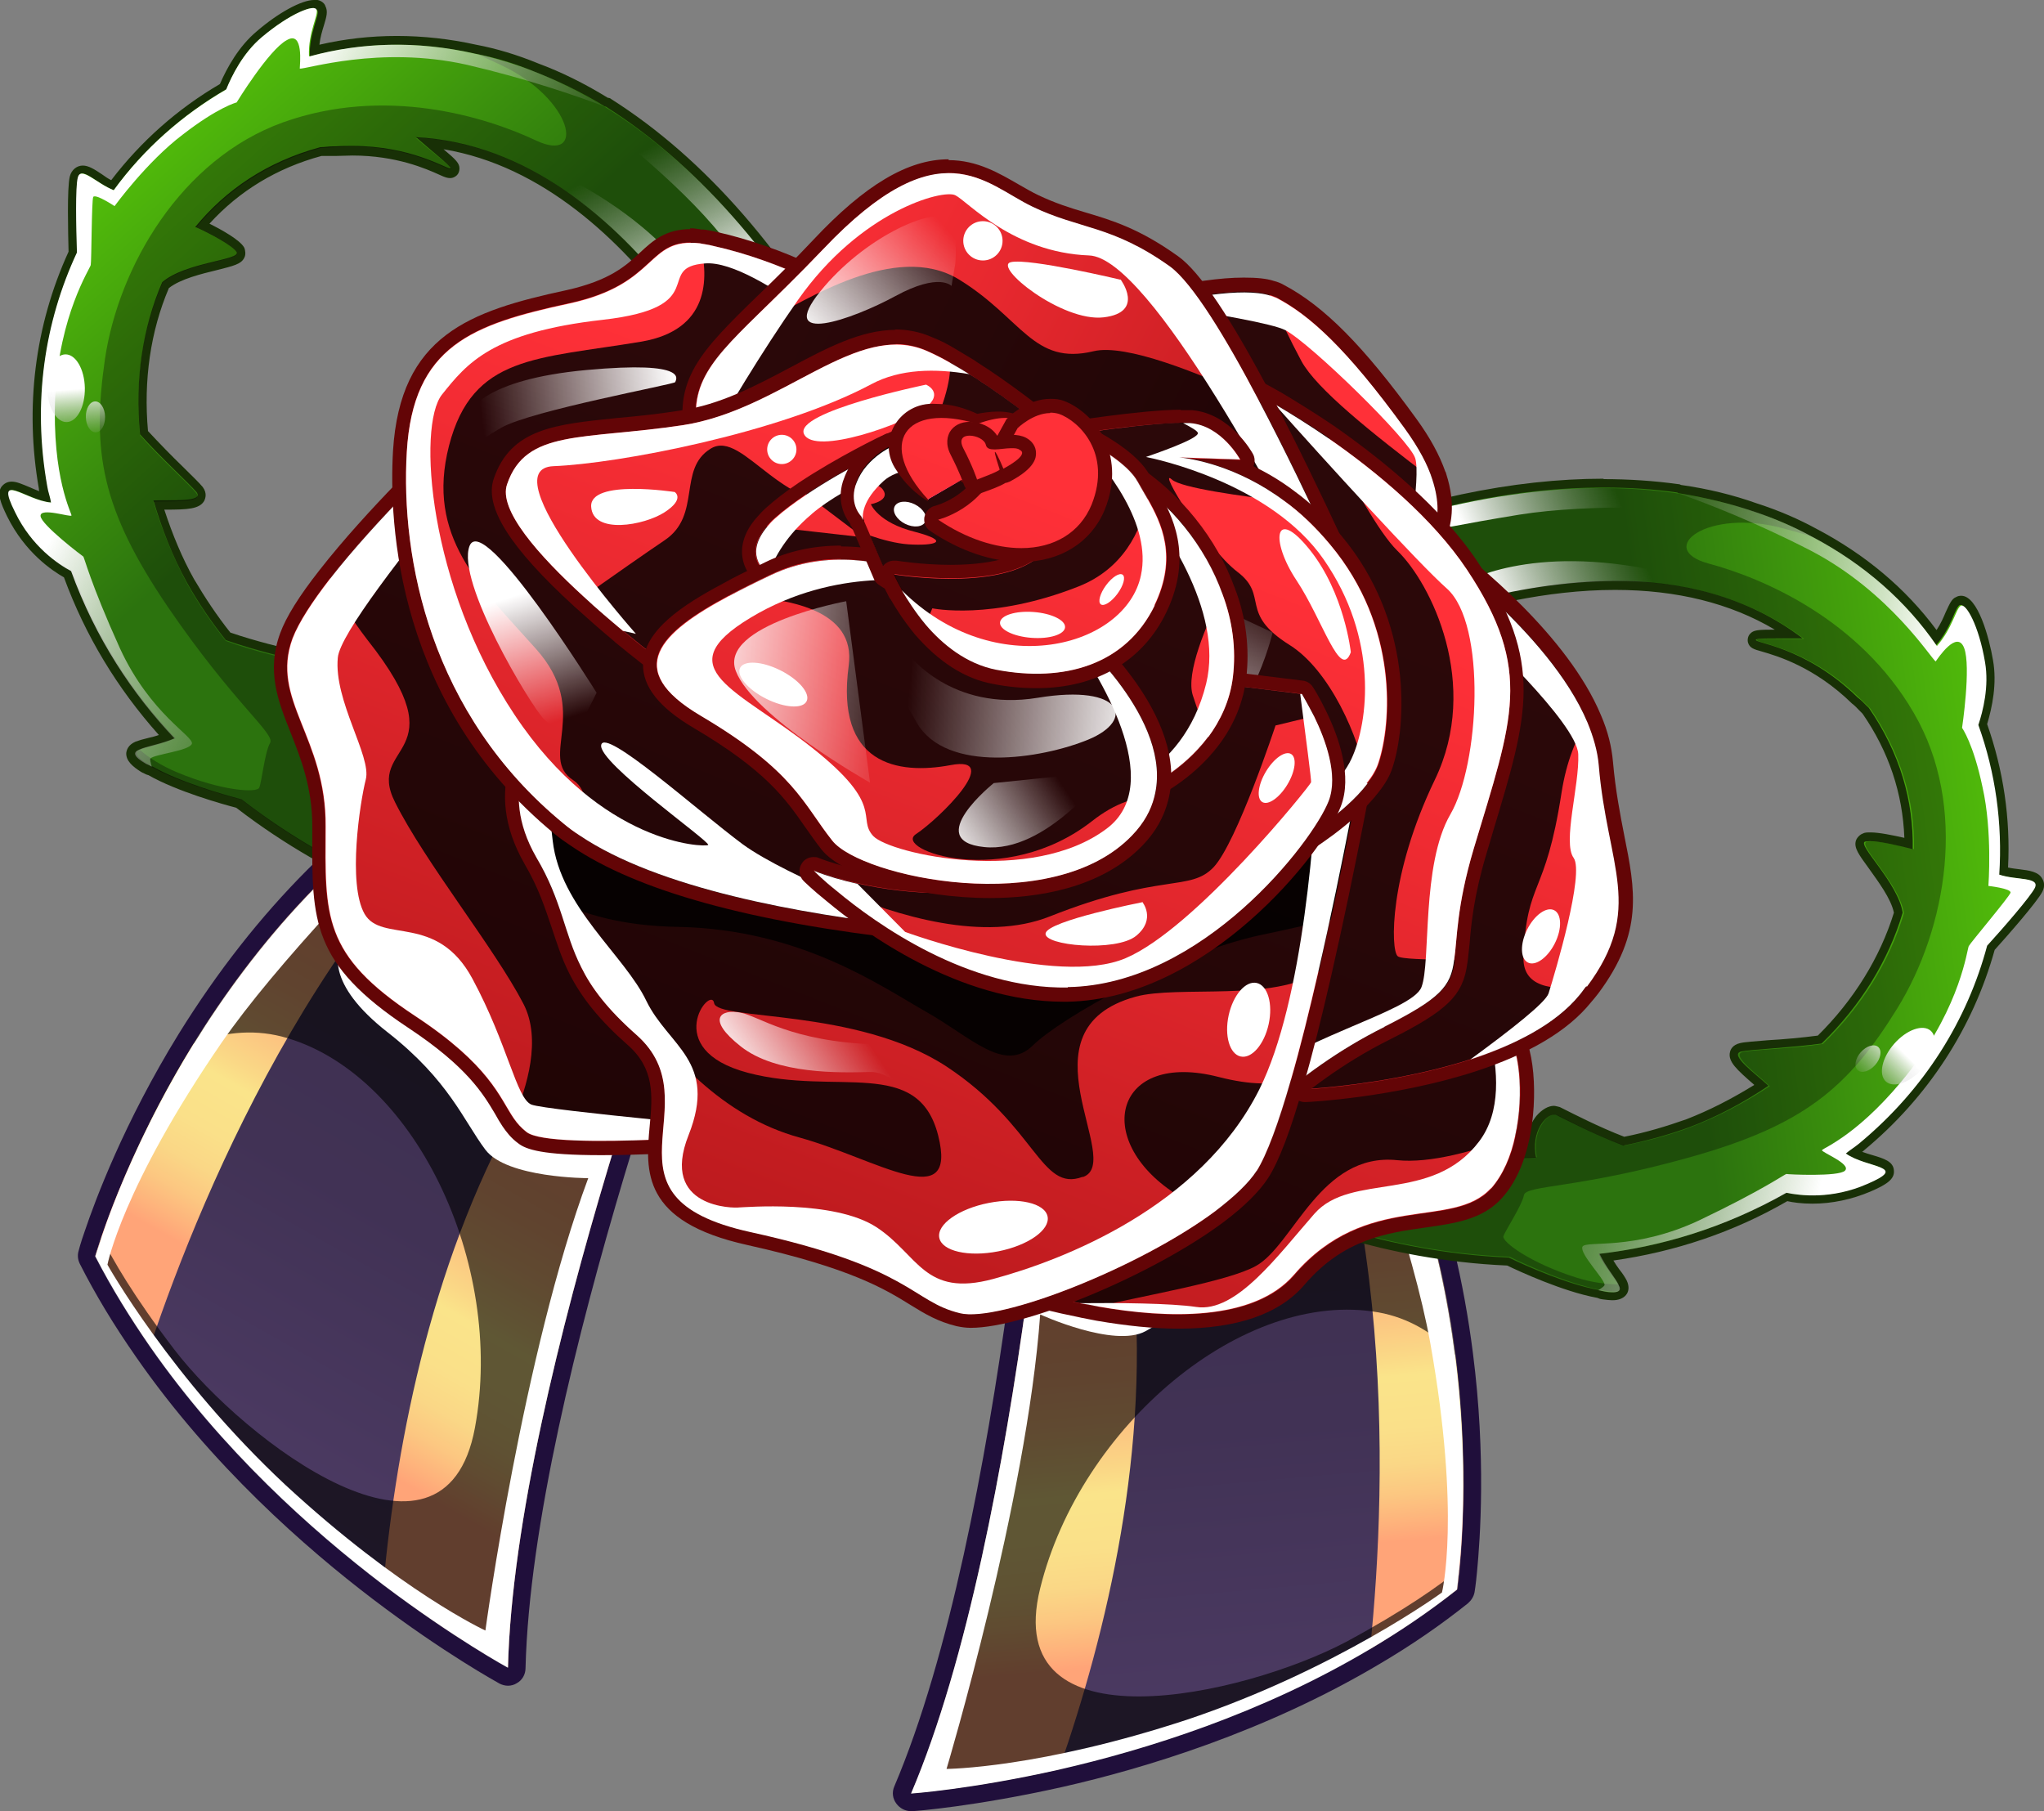<?xml version="1.0" encoding="UTF-8"?>
<svg xmlns="http://www.w3.org/2000/svg" xmlns:xlink="http://www.w3.org/1999/xlink" viewBox="0 0 48.89 43.32">
  <rect x="0" y="0" width="48.89" height="43.32" fill="#808080" stroke="none"/>
  <defs>
    <style>
      .cls-1 {
        fill: #200f3b;
      }

      .cls-2 {
        fill: url(#linear-gradient-7);
      }

      .cls-3 {
        fill: url(#linear-gradient-5);
      }

      .cls-4 {
        fill: url(#linear-gradient-6);
      }

      .cls-5 {
        fill: url(#linear-gradient-4);
      }

      .cls-6 {
        fill: url(#linear-gradient-3);
      }

      .cls-7 {
        fill: url(#linear-gradient-2);
      }

      .cls-8 {
        fill: #630506;
      }

      .cls-9 {
        fill: #183006;
      }

      .cls-10 {
        fill: #fff;
      }

      .cls-10, .cls-11, .cls-12, .cls-13, .cls-14, .cls-15, .cls-16, .cls-17, .cls-18, .cls-19, .cls-20, .cls-21, .cls-22, .cls-23, .cls-24, .cls-25, .cls-26, .cls-27, .cls-28, .cls-29 {
        mix-blend-mode: overlay;
      }

      .cls-30 {
        fill: url(#linear-gradient);
      }

      .cls-31 {
        isolation: isolate;
      }

      .cls-11 {
        fill: url(#linear-gradient-8);
      }

      .cls-12 {
        fill: url(#linear-gradient-9);
      }

      .cls-13 {
        fill: url(#linear-gradient-10);
      }

      .cls-14 {
        fill: url(#linear-gradient-11);
      }

      .cls-15 {
        fill: url(#linear-gradient-13);
      }

      .cls-16 {
        fill: url(#linear-gradient-22);
      }

      .cls-17 {
        fill: url(#linear-gradient-14);
      }

      .cls-18 {
        fill: url(#linear-gradient-30);
      }

      .cls-19 {
        fill: url(#linear-gradient-15);
      }

      .cls-20 {
        fill: url(#linear-gradient-16);
      }

      .cls-21 {
        fill: url(#linear-gradient-25);
      }

      .cls-22 {
        fill: url(#linear-gradient-24);
      }

      .cls-23 {
        fill: url(#linear-gradient-27);
      }

      .cls-24 {
        fill: url(#linear-gradient-34);
      }

      .cls-25 {
        fill: url(#linear-gradient-35);
      }

      .cls-26 {
        fill: url(#linear-gradient-36);
      }

      .cls-32 {
        fill: url(#linear-gradient-43);
      }

      .cls-33 {
        fill: url(#linear-gradient-40);
      }

      .cls-34 {
        fill: url(#linear-gradient-41);
      }

      .cls-35 {
        fill: url(#linear-gradient-42);
      }

      .cls-36 {
        fill: url(#linear-gradient-12);
      }

      .cls-37 {
        fill: url(#linear-gradient-19);
      }

      .cls-38 {
        fill: url(#linear-gradient-21);
      }

      .cls-39 {
        fill: url(#linear-gradient-20);
      }

      .cls-40 {
        fill: url(#linear-gradient-23);
      }

      .cls-41 {
        fill: url(#linear-gradient-28);
      }

      .cls-42 {
        fill: url(#linear-gradient-32);
      }

      .cls-43 {
        fill: url(#linear-gradient-31);
      }

      .cls-44 {
        fill: url(#linear-gradient-33);
      }

      .cls-45 {
        fill: url(#linear-gradient-17);
      }

      .cls-46 {
        fill: url(#linear-gradient-18);
      }

      .cls-47 {
        fill: url(#linear-gradient-38);
      }

      .cls-48 {
        fill: url(#linear-gradient-26);
      }

      .cls-49 {
        fill: url(#linear-gradient-29);
      }

      .cls-50 {
        fill: url(#linear-gradient-37);
      }

      .cls-51 {
        fill: url(#linear-gradient-39);
      }

      .cls-27 {
        opacity: .32;
      }

      .cls-28 {
        opacity: .62;
      }

      .cls-29 {
        opacity: .83;
      }
    </style>
    <linearGradient id="linear-gradient" x1="6.01" y1="36.61" x2="13.07" y2="24.16" gradientUnits="userSpaceOnUse">
      <stop offset="0" stop-color="#4e3c66"/>
      <stop offset=".03" stop-color="#4d3b64"/>
      <stop offset=".57" stop-color="#413255"/>
      <stop offset="1" stop-color="#3e3050"/>
    </linearGradient>
    <linearGradient id="linear-gradient-2" x1="2.99" y1="31.83" x2="9.07" y2="21.11" gradientUnits="userSpaceOnUse">
      <stop offset=".2" stop-color="#ffa478"/>
      <stop offset=".23" stop-color="#feb07b"/>
      <stop offset=".29" stop-color="#fcc781"/>
      <stop offset=".35" stop-color="#fad786"/>
      <stop offset=".42" stop-color="#fae089"/>
      <stop offset=".52" stop-color="#fae48a"/>
      <stop offset=".56" stop-color="#fad886"/>
      <stop offset=".65" stop-color="#fcc180"/>
      <stop offset=".75" stop-color="#fdb07b"/>
      <stop offset=".86" stop-color="#fea778"/>
      <stop offset="1" stop-color="#ffa478"/>
    </linearGradient>
    <linearGradient id="linear-gradient-3" x1="9.38" y1="38.28" x2="15.74" y2="27.07" xlink:href="#linear-gradient-2"/>
    <linearGradient id="linear-gradient-4" x1="131.95" y1="72.03" x2="139.01" y2="59.58" gradientTransform="translate(178.67 31.54) rotate(-155.53) scale(1 -1)" xlink:href="#linear-gradient"/>
    <linearGradient id="linear-gradient-5" x1="128.94" y1="67.25" x2="135.02" y2="56.53" gradientTransform="translate(178.67 31.54) rotate(-155.53) scale(1 -1)" xlink:href="#linear-gradient-2"/>
    <linearGradient id="linear-gradient-6" x1="135.32" y1="73.7" x2="141.68" y2="62.49" gradientTransform="translate(178.67 31.54) rotate(-155.53) scale(1 -1)" xlink:href="#linear-gradient-2"/>
    <linearGradient id="linear-gradient-7" x1="-3.98" y1=".39" x2="1.53" y2="6.74" gradientTransform="translate(6.96 2.96) rotate(-1.17)" gradientUnits="userSpaceOnUse">
      <stop offset="0" stop-color="#53bf0b"/>
      <stop offset="1" stop-color="#2c730e"/>
    </linearGradient>
    <linearGradient id="linear-gradient-8" x1="8.9" y1="5.08" x2="5.5" y2="-1.72" gradientTransform="translate(6.96 2.96) rotate(-1.17)" gradientUnits="userSpaceOnUse">
      <stop offset=".04" stop-color="#fff"/>
      <stop offset=".53" stop-color="#bfbfbf" stop-opacity="0"/>
    </linearGradient>
    <linearGradient id="linear-gradient-9" x1="-214.38" y1="-403.21" x2="-217.99" y2="-388.64" gradientTransform="translate(447.06 -100.95) rotate(-75.73)" xlink:href="#linear-gradient-8"/>
    <linearGradient id="linear-gradient-10" x1="-5.52" y1="6.16" x2="-5.38" y2="8.66" gradientTransform="translate(7.09 3.07)" xlink:href="#linear-gradient-8"/>
    <linearGradient id="linear-gradient-11" x1="-4.87" y1="6.12" x2="-4.72" y2="8.62" gradientTransform="translate(7.11 3.05)" xlink:href="#linear-gradient-8"/>
    <linearGradient id="linear-gradient-12" x1="3.88" y1="16.26" x2="9.39" y2="22.62" gradientTransform="translate(62.01 10.22) rotate(-138.67) scale(1 -1)" xlink:href="#linear-gradient-7"/>
    <linearGradient id="linear-gradient-13" x1="16.76" y1="20.96" x2="13.36" y2="14.16" gradientTransform="translate(62.01 10.22) rotate(-138.67) scale(1 -1)" xlink:href="#linear-gradient-8"/>
    <linearGradient id="linear-gradient-14" x1="-227.59" y1="-391.41" x2="-231.2" y2="-376.83" gradientTransform="translate(-207.3 -353.04) rotate(-64.1) scale(1 -1)" xlink:href="#linear-gradient-8"/>
    <linearGradient id="linear-gradient-15" x1="2.34" y1="22.03" x2="2.49" y2="24.54" gradientTransform="translate(67.76 27.61) rotate(-90) scale(1 -1)" xlink:href="#linear-gradient-8"/>
    <linearGradient id="linear-gradient-16" x1="3" y1="22" x2="3.14" y2="24.5" gradientTransform="translate(67.47 28.36) rotate(-90) scale(1 -1)" xlink:href="#linear-gradient-8"/>
    <linearGradient id="linear-gradient-17" x1=".91" y1=".1" x2="-9.29" y2="19.85" gradientTransform="translate(34.54 15.31) rotate(-5.84)" gradientUnits="userSpaceOnUse">
      <stop offset="0" stop-color="#ff3038"/>
      <stop offset="1" stop-color="#b3171a"/>
    </linearGradient>
    <linearGradient id="linear-gradient-18" x1="-1.47" y1="-.69" x2="-11.53" y2="18.79" xlink:href="#linear-gradient-17"/>
    <linearGradient id="linear-gradient-19" x1="-1.71" y1="-.86" x2="-11.77" y2="18.62" xlink:href="#linear-gradient-17"/>
    <linearGradient id="linear-gradient-20" x1="-16" y1="-8.44" x2="-26.1" y2="11.12" xlink:href="#linear-gradient-17"/>
    <linearGradient id="linear-gradient-21" x1="-8.32" y1="-4.43" x2="-18.39" y2="15.08" xlink:href="#linear-gradient-17"/>
    <linearGradient id="linear-gradient-22" x1="311.46" y1="260.06" x2="313.02" y2="257.3" gradientTransform="translate(-143.33 -344.93) rotate(26.64)" gradientUnits="userSpaceOnUse">
      <stop offset="0" stop-color="#fff"/>
      <stop offset="1" stop-color="#fff" stop-opacity="0"/>
    </linearGradient>
    <linearGradient id="linear-gradient-23" x1="-12.67" y1="-6.54" x2="-22.77" y2="13.01" xlink:href="#linear-gradient-17"/>
    <linearGradient id="linear-gradient-24" x1="301.44" y1="245.16" x2="297.58" y2="247.85" xlink:href="#linear-gradient-22"/>
    <linearGradient id="linear-gradient-25" x1="300.29" y1="251.15" x2="302.5" y2="253.43" xlink:href="#linear-gradient-22"/>
    <linearGradient id="linear-gradient-26" x1="301.73" y1="243.22" x2="318.58" y2="243.22" gradientTransform="translate(-143.33 -344.93) rotate(26.64)" xlink:href="#linear-gradient-17"/>
    <linearGradient id="linear-gradient-27" x1="303.95" y1="242.75" x2="305.55" y2="238.82" xlink:href="#linear-gradient-22"/>
    <linearGradient id="linear-gradient-28" x1="-13.86" y1="-7.14" x2="-24.07" y2="12.65" xlink:href="#linear-gradient-17"/>
    <linearGradient id="linear-gradient-29" x1="-4.75" y1="-2.4" x2="-15.01" y2="17.48" xlink:href="#linear-gradient-17"/>
    <linearGradient id="linear-gradient-30" x1="315.95" y1="248.13" x2="316.12" y2="243.19" xlink:href="#linear-gradient-22"/>
    <linearGradient id="linear-gradient-31" x1="-5.79" y1="-3.14" x2="-16.01" y2="16.66" xlink:href="#linear-gradient-17"/>
    <linearGradient id="linear-gradient-32" x1="-9.07" y1="-4.69" x2="-19.43" y2="15.36" xlink:href="#linear-gradient-17"/>
    <linearGradient id="linear-gradient-33" x1="-9.87" y1="-5.33" x2="-20.22" y2="14.72" xlink:href="#linear-gradient-17"/>
    <linearGradient id="linear-gradient-34" x1="312.22" y1="252.14" x2="313.78" y2="249.36" xlink:href="#linear-gradient-22"/>
    <linearGradient id="linear-gradient-35" x1="315.02" y1="247.3" x2="309.71" y2="249.31" xlink:href="#linear-gradient-22"/>
    <linearGradient id="linear-gradient-36" x1="304.56" y1="251.05" x2="309.55" y2="249.27" xlink:href="#linear-gradient-22"/>
    <linearGradient id="linear-gradient-37" x1="-10.71" y1="-5.52" x2="-21.36" y2="15.11" xlink:href="#linear-gradient-17"/>
    <linearGradient id="linear-gradient-38" x1="-8.7" y1="-4.47" x2="-19.12" y2="15.72" xlink:href="#linear-gradient-17"/>
    <linearGradient id="linear-gradient-39" x1="306.61" y1="243.41" x2="309.79" y2="243.41" gradientTransform="translate(-143.33 -344.93) rotate(26.64)" gradientUnits="userSpaceOnUse">
      <stop offset=".53" stop-color="#ff63f0"/>
      <stop offset="1" stop-color="#144efe"/>
    </linearGradient>
    <linearGradient id="linear-gradient-40" x1="-11.04" y1="-5.58" x2="-20.91" y2="13.54" xlink:href="#linear-gradient-17"/>
    <linearGradient id="linear-gradient-41" x1="308.42" y1="243.32" x2="311.54" y2="243.32" xlink:href="#linear-gradient-39"/>
    <linearGradient id="linear-gradient-42" x1="-9.53" y1="-4.8" x2="-20.34" y2="16.13" xlink:href="#linear-gradient-17"/>
    <linearGradient id="linear-gradient-43" x1="-10.52" y1="-5.27" x2="-23.56" y2="20" xlink:href="#linear-gradient-17"/>
  </defs>
  <g class="cls-31">
    <g id="Layer_2" data-name="Layer 2">
      <g id="Layer_1-2" data-name="Layer 1">
        <g>
          <g>
            <g>
              <path class="cls-30" d="M12.15,40.1s-.07,0-.1-.03c-.01,0-1.31-.71-3.01-2-1.57-1.2-3.83-3.17-5.62-5.75-.52-.75-.95-1.47-1.32-2.19-.02-.05-.03-.1-.01-.16,0,0,.05-.16.15-.47.24-.7.93-2.55,2.23-4.67,1.81-2.93,4.05-5.18,6.66-6.68,0,0,.02-.01.02-.01.71-.41,1.47-.77,2.31-1.09.02,0,.05-.01.08-.01.06,0,.12.03.16.08l3.01,3.6.26.32c.05.06.06.14.03.21-.04.12-4.48,11.85-4.65,18.65,0,.07-.04.14-.11.18-.03.02-.07.03-.11.03Z"/>
              <path class="cls-1" d="M13.53,17.25l2.55,3.05.46.55.26.32s-4.49,11.81-4.66,18.72c0,0-1.27-.69-2.98-1.98-1.72-1.31-3.86-3.23-5.58-5.7-.47-.68-.92-1.4-1.31-2.16,0,0,.05-.16.15-.46.27-.81.96-2.6,2.21-4.63,1.41-2.28,3.53-4.85,6.59-6.61.01-.01.02-.01.02-.01.71-.41,1.47-.77,2.28-1.08M13.53,16.82c-.05,0-.1,0-.15.03-.85.32-1.61.68-2.33,1.1-.01,0-.02.01-.03.02h0c-2.64,1.52-4.91,3.8-6.74,6.75-1.32,2.14-2.01,4.01-2.25,4.72-.11.31-.15.48-.15.48-.03.1-.02.21.03.31.37.73.81,1.46,1.34,2.22,1.81,2.61,4.08,4.59,5.67,5.8,1.71,1.3,2.98,1.99,3.03,2.02.06.03.13.05.2.05.07,0,.15-.02.21-.06.13-.07.21-.21.21-.36.17-6.76,4.59-18.46,4.63-18.58.05-.14.03-.3-.07-.42l-.26-.32-.46-.55-2.56-3.05c-.08-.1-.2-.15-.33-.15h0Z"/>
            </g>
            <path class="cls-7" d="M3.59,32.2c-.47-.68-.91-1.4-1.31-2.16,0,0,2.69-9.55,11.25-12.79-5.56,3.74-8.64,11.08-9.94,14.95Z"/>
            <path class="cls-6" d="M16.81,21.17s-4.49,11.81-4.66,18.71c0,0-1.27-.68-2.98-1.98.32-3.44,1.18-7.97,3.42-11.76,1.22-2.08,2.61-3.85,3.95-5.3l.27.33Z"/>
            <path class="cls-28" d="M16.81,21.17s-4.49,11.81-4.66,18.72c0,0-1.27-.69-2.98-1.98-1.72-1.31-3.86-3.23-5.58-5.7-.47-.68-.92-1.4-1.31-2.16,0,0,.05-.16.15-.46.25.52.77,1.42,1.74,2.69,1.68,2.19,6.46,5.82,7.19,1.87.73-3.94-1.47-8.54-4.63-9.36-.72-.18-1.43-.09-2.1.17,1.74-2.81,4.56-6.06,8.89-7.7l3.01,3.6.26.32Z"/>
            <path class="cls-10" d="M16.81,21.17s-4.49,11.81-4.66,18.72c0,0-1.27-.69-2.98-1.98-1.72-1.31-3.86-3.23-5.58-5.7-.47-.68-.92-1.4-1.31-2.16,0,0,.05-.16.15-.46.27-.81.96-2.6,2.21-4.63,1.41-2.28,3.53-4.85,6.59-6.61-2.08,2.06-4.64,4.72-5.93,6.59-2.38,3.46-2.73,5.31-2.73,5.31,0,0,1.51,2.7,4.26,5.27,2.76,2.55,4.78,3.48,4.78,3.48,0,0,.9-6.63,2.46-10.82,0,0-1.95,0-2.46-.68-.52-.69-.87-1.66-2.34-2.81-1.47-1.15-1.29-1.97-.97-2.29.31-.32,4.87-1.44,5.02-1.32.05.05,1.17-.44,2.77-.78l.46.55.26.32Z"/>
          </g>
          <g>
            <g>
              <path class="cls-5" d="M21.79,43.11c-.07,0-.13-.03-.17-.09-.04-.06-.05-.14-.02-.21,2.66-6.25,3.48-18.77,3.49-18.9,0-.08.05-.14.12-.18l1.02-.49,3.59-1.72s.06-.02.09-.02c.06,0,.11.02.15.06.63.64,1.17,1.28,1.65,1.95.02.02.04.05.05.08,1.72,2.4,2.83,5.37,3.27,8.79.31,2.47.17,4.44.1,5.18-.03.32-.06.49-.06.49,0,.05-.04.1-.08.13-.63.5-1.32.98-2.11,1.45-2.7,1.61-5.57,2.47-7.5,2.91-2.08.47-3.55.57-3.56.58,0,0,0,0-.01,0Z"/>
              <path class="cls-1" d="M29.91,21.72c.61.62,1.15,1.25,1.63,1.92,0,0,.01,0,.02.02,2.05,2.87,2.92,6.09,3.26,8.74.3,2.36.18,4.27.1,5.13-.03.31-.05.48-.05.48-.67.54-1.38,1.01-2.09,1.43-2.59,1.54-5.34,2.4-7.44,2.88-2.09.47-3.53.57-3.53.57,2.7-6.36,3.51-18.97,3.51-18.97l.37-.18.64-.31,3.59-1.72M29.91,21.29c-.06,0-.13.01-.18.04l-3.59,1.72-.65.31-.38.18c-.14.07-.23.2-.24.36,0,.13-.83,12.61-3.48,18.83-.06.14-.04.29.05.41.08.11.21.18.35.18,0,0,.02,0,.03,0,.06,0,1.5-.11,3.6-.58,1.94-.44,4.83-1.31,7.56-2.93.8-.47,1.49-.95,2.13-1.46.08-.07.14-.16.16-.27,0,0,.03-.17.06-.5.07-.74.22-2.73-.1-5.22-.44-3.45-1.56-6.46-3.33-8.94h0s-.01-.02-.02-.03c-.48-.68-1.03-1.32-1.67-1.97-.08-.08-.19-.13-.3-.13h0Z"/>
            </g>
            <path class="cls-3" d="M32.76,39.45c.71-.43,1.41-.9,2.09-1.43,0,0,1.5-9.8-4.94-16.3,3.51,5.71,3.28,13.66,2.86,17.73Z"/>
            <path class="cls-4" d="M25.3,23.93s-.8,12.61-3.5,18.96c0,0,1.44-.1,3.53-.57,1.14-3.26,2.22-7.74,1.75-12.12-.25-2.4-.78-4.58-1.4-6.46l-.38.19Z"/>
            <path class="cls-28" d="M25.3,23.93s-.8,12.61-3.51,18.97c0,0,1.44-.1,3.53-.57,2.1-.48,4.85-1.34,7.44-2.88.71-.42,1.41-.89,2.09-1.43,0,0,.02-.16.05-.48-.44.36-1.29.97-2.7,1.73-2.44,1.29-8.29,2.62-7.32-1.28.96-3.89,4.87-7.17,8.09-6.6.73.13,1.34.51,1.84,1.02-.42-3.28-1.64-7.4-4.9-10.69l-4.23,2.03-.37.18Z"/>
            <path class="cls-10" d="M25.3,23.93s-.8,12.61-3.51,18.97c0,0,1.44-.1,3.53-.57,2.1-.48,4.85-1.34,7.44-2.88.71-.42,1.41-.89,2.09-1.43,0,0,.02-.16.05-.48.09-.85.2-2.77-.1-5.13-.34-2.66-1.2-5.87-3.26-8.74,1.04,2.74,2.27,6.22,2.67,8.45.74,4.14.28,5.97.28,5.97,0,0-2.5,1.83-6.06,3.03-3.57,1.18-5.79,1.19-5.79,1.19,0,0,1.92-6.41,2.24-10.87,0,0,1.77.81,2.52.4.75-.41,1.48-1.15,3.29-1.59,1.81-.44,1.99-1.26,1.83-1.68-.15-.42-3.83-3.33-4.02-3.28-.06.02-.88-.88-2.2-1.86l-.64.31-.37.18Z"/>
          </g>
          <g>
            <g>
              <path class="cls-2" d="M10.58,21.78s-2.46-.7-4.87-2.57c-.1-.02-1.36-.34-2.11-.77-.03,0-.06-.03-.09-.04-.27-.17-.36-.27-.35-.38,0-.08.06-.13.15-.18.07-.03.18-.06.3-.09.12-.03.26-.07.41-.12-1.06-1.15-1.86-2.48-2.38-3.93-.16-.04-.88-.46-1.34-1.39-.17-.34-.21-.5-.15-.6.02-.03.12-.08.16-.08.09,0,.22.05.37.12.13.05.28.12.43.16,0-.01-.04-.17-.05-.24-.35-1.94-.1-3.9.72-5.66-.03-.43-.05-1.51.01-1.77.04-.16.16-.18.21-.18.11,0,.24.08.4.19.1.06.2.13.31.19.73-.97,1.63-1.77,2.68-2.38.11-.33.39-.86.83-1.23.58-.5,1.09-.73,1.3-.73.04,0,.16.06.18.1.04.07,0,.18-.05.36-.05.17-.11.39-.13.64.64-.16,1.3-.24,1.97-.24.62,0,1.25.07,1.88.21.47.09.96.24,1.47.45.55.21,1.11.48,1.66.82,2.29,1.43,4.26,3.69,5.92,6.76.03.05.01.11-.03.14l-2.04,1.43s-.04.02-.06.02c0,0-.02,0-.03,0-.03,0-.06-.03-.07-.06-.03-.07-2.88-6.79-7.91-7.31.06.05.11.09.16.13.39.33.46.4.47.48-.02.02-.09.12-.12.12-.05,0-.1-.02-.21-.08-.31-.14-1.05-.47-2.12-.47-.13,0-.26,0-.39.01h-.05c-.09,0-.13,0-.18,0-.05,0-.1,0-.15.01-1.12.31-2.08.9-2.82,1.76.26.12.81.4.91.58.02.03.02.1,0,.13-.05.11-.21.15-.59.25-.4.1-.94.23-1.23.48-.44,1.05-.62,2.29-.5,3.55.24.24.58.58.85.85.22.22.4.39.47.48.03.03.05.17.03.21-.08.15-.37.16-.84.17-.06,0-.11,0-.16,0,.21.67.46,1.27.76,1.82.27.47.58.92.91,1.34.59.19,1.34.37,1.58.43.17.04.24.13.27.27.06.26-.04.63-.36.93,2.58,2.33,5.64,3.34,5.67,3.35.04.01.07.05.07.09,0,.04-.01.08-.05.1l-2.01,1.34s-.04.02-.06.02c0,0-.02,0-.03,0Z"/>
              <path class="cls-9" d="M7.51.21s.07.01.08.04c.06.11-.2.54-.18,1.1.67-.18,1.36-.28,2.08-.28.61,0,1.23.07,1.86.21.48.09.97.24,1.45.44.54.21,1.1.48,1.64.81.02.02.04.02.05.02,0,0,0,0,0,0,2.04,1.29,4.06,3.43,5.82,6.7l-2.04,1.43s-2.96-7.13-8.33-7.4c0,0,.01.01.03.02.35.31.8.66.81.73,0,0,0,0-.01,0-.11,0-.94-.54-2.34-.54-.13,0-.26,0-.4.01-.02,0-.04,0-.06,0-.11,0-.21.02-.31.02-1.28.35-2.26,1.02-2.99,1.91.34.15.9.45.99.6.11.19-1.23.24-1.78.72-.47,1.09-.66,2.34-.53,3.64.48.54,1.19,1.19,1.35,1.38.19.25-.61.18-1.03.2.2.67.45,1.33.81,1.98.27.48.58.93.92,1.36.73.26,1.59.45,1.72.48.17.04.25.65-.3,1.08,2.65,2.43,5.8,3.46,5.8,3.46l-2.01,1.34s-2.41-.67-4.83-2.55c-.46-.12-1.49-.42-2.12-.78-.06-.02-.09-.04-.14-.07-.3-.19-.3-.28-.17-.34.17-.07.52-.13.84-.27-1-1.06-1.88-2.38-2.46-4.01-.31-.15-.94-.58-1.35-1.4-.2-.4-.2-.53-.09-.53.17,0,.58.27.94.3-.03-.14-.06-.25-.09-.39-.36-2.02-.06-3.94.71-5.59-.02-.61-.03-1.57.02-1.79.02-.07.05-.1.1-.1.15,0,.44.28.75.4.72-.99,1.65-1.81,2.7-2.42.13-.32.39-.87.85-1.24.56-.48,1.05-.7,1.24-.7M7.51,0c-.29,0-.85.3-1.37.75-.43.36-.71.87-.88,1.26-1.01.59-1.89,1.37-2.6,2.3-.08-.04-.15-.09-.22-.14-.18-.12-.32-.21-.46-.21s-.27.1-.31.26c-.07.28-.04,1.37-.03,1.8-.81,1.77-1.05,3.73-.71,5.67,0,.02,0,.04.01.06-.08-.03-.17-.07-.24-.1-.17-.07-.3-.13-.42-.13-.11,0-.19.05-.25.13-.1.16-.02.37.14.7.43.87,1.08,1.3,1.36,1.46.51,1.39,1.27,2.65,2.27,3.77-.08.03-.17.05-.25.07-.13.03-.23.06-.31.09-.18.08-.21.2-.22.27-.01.19.16.33.35.45,0,0,.05.03.06.03.04.02.07.04.12.05.68.39,1.79.7,2.1.78,2.41,1.86,4.77,2.53,4.87,2.56.02,0,.04,0,.06,0,.04,0,.08-.01.12-.04l2.01-1.34c.07-.05.1-.12.09-.21s-.07-.15-.14-.17c-.03,0-3-1-5.55-3.26.29-.32.37-.69.31-.95-.04-.18-.14-.3-.27-.33l-.09-.02c-.26-.06-.94-.22-1.55-.43-.32-.4-.61-.84-.87-1.28-.28-.5-.51-1.05-.71-1.66,0,0,.01,0,.02,0,.53,0,.83-.01.94-.22.02-.05.07-.17-.04-.32-.08-.1-.25-.26-.48-.49-.26-.25-.57-.57-.83-.85-.11-1.21.06-2.39.5-3.42.28-.22.78-.34,1.15-.43.39-.1.59-.14.66-.31.03-.06.02-.17-.01-.23-.1-.18-.53-.42-.83-.57.71-.78,1.61-1.33,2.68-1.62.04,0,.08,0,.13,0,.05,0,.1,0,.15,0,0,0,.04,0,.06,0,0,0,0,0,.01,0,.13,0,.26-.01.39-.01,1.05,0,1.77.32,2.08.46.13.06.19.08.26.08.06,0,.12-.03.16-.07.04-.04.06-.1.06-.16,0-.12-.07-.2-.38-.46,4.75.79,7.44,7.13,7.47,7.2.02.06.07.1.14.12.02,0,.04,0,.06,0,.04,0,.09-.01.12-.04l2.04-1.43c.09-.06.12-.18.07-.27-1.66-3.08-3.65-5.36-5.89-6.78-.02-.02-.05-.03-.08-.03-.57-.35-1.12-.62-1.66-.82-.51-.21-1.01-.36-1.49-.45-.63-.14-1.27-.21-1.9-.21s-1.25.07-1.85.21c.02-.18.07-.34.11-.47.06-.2.1-.33.03-.46,0-.02-.07-.15-.27-.15h0Z"/>
            </g>
            <path class="cls-27" d="M11.35,1.28c3.07.65,6.31,3.06,8.97,7.98l-2.04,1.43s-2.97-7.14-8.34-7.4c.36.32.85.69.85.75,0,.11-1.01-.65-2.75-.52-.13,0-.25.02-.37.02-1.27.35-2.26,1.02-2.98,1.9.33.15.9.45.98.6.1.19-1.23.24-1.78.72-.48,1.1-.67,2.35-.54,3.65.48.55,1.19,1.19,1.34,1.38.2.25-.61.19-1.02.21.2.66.46,1.32.81,1.97.27.48.58.93.92,1.36.72.27,1.59.45,1.72.48.17.04.25.64-.3,1.08,2.64,2.43,5.8,3.46,5.8,3.46l-2.02,1.33s-2.41-.67-4.82-2.55c-.5-.13-1.63-.46-2.27-.85-.31-.18-.31-.28-.16-.34.22.19.52.38.88.53,1.07.45,1.92.5,1.97.37.06-.13.13-.84.26-1.07.13-.22-.86-.93-2.45-3.26-1.58-2.33-1.82-3.7-1.5-5.92.33-2.22,1.82-4.78,4.25-5.66,2.45-.88,4.85-.14,6.06.43,1.21.57.88-1-.83-1.8-.23-.11-.45-.21-.66-.3Z"/>
            <path class="cls-11" d="M20.32,9.26l-2.04,1.43s-2.96-7.13-8.33-7.4c0,0,.8-.52,3.65.98,2.84,1.49,3.42,3.25,3.42,3.25l2.1.48s-.29-.53-2.06-2.6c-1.13-1.31-3.02-2.77-4.26-3.67.54.21,1.1.48,1.64.81.02.02.05.02.06.02,2.04,1.29,4.06,3.43,5.82,6.7Z"/>
            <path class="cls-12" d="M7.4,1.35c1.23-.34,2.57-.38,3.94-.07,1.02.21,2.06.63,3.1,1.26-.66-.25-1.85-.66-3.27-.99-2.09-.47-3.88.12-4,.09,0-.08.1-.92-.31-.68-.43.23-1.2,1.49-1.2,1.49,0,0-.44.11-1.29.77-.86.65-1.63,1.71-1.63,1.71,0,0-.45-.3-.51-.22-.04.08-.04,1.54-.06,1.63s-.75,1.19-.85,3.14c-.08,1.95.4,2.8.39,2.85s-.75-.2-.74.01c0,.2,1,.96,1.02.97.03.02.16.61.88,2.2.73,1.58,1.77,2.1,1.72,2.28-.06.17-.89.25-.99.35-.02.02,0,.09.03.2-.05-.03-.09-.05-.14-.07-.31-.18-.31-.28-.16-.34.16-.08.52-.13.84-.27-1-1.06-1.88-2.38-2.47-4-.3-.16-.94-.58-1.34-1.41-.5-1,.25-.28.86-.23-.02-.14-.07-.25-.09-.39-.36-2.02-.06-3.94.71-5.59-.02-.61-.04-1.57.02-1.79.07-.29.45.14.86.3.72-.99,1.64-1.8,2.69-2.41.13-.32.4-.87.85-1.25.69-.58,1.26-.79,1.31-.66.06.11-.2.54-.18,1.1Z"/>
            <ellipse class="cls-13" cx="1.58" cy="9.29" rx=".45" ry=".81" transform="translate(-.19 .03) rotate(-1.17)"/>
            <ellipse class="cls-14" cx="2.28" cy="9.97" rx=".23" ry=".37" transform="translate(-.2 .05) rotate(-1.17)"/>
          </g>
          <g>
            <g>
              <path class="cls-36" d="M38.57,31.01c-.06,0-.12,0-.21-.02-.09-.02-.12-.03-.17-.04-.82-.15-1.93-.67-2.14-.78-3-.12-5.31-1.16-5.33-1.17l-.73-2.39s0-.08.03-.11c.02-.02.05-.03.07-.03.01,0,.03,0,.04,0,.03.01,2.75,1.1,6.02,1.1.16,0,.32,0,.48,0-.05-.45.13-.73.21-.83.1-.13.23-.2.34-.2l.17.06c.25.13.91.46,1.53.7.47-.11,1-.26,1.51-.44.59-.22,1.16-.52,1.75-.9-.04-.03-.08-.07-.12-.11-.36-.31-.58-.5-.54-.67,0-.04.12-.13.16-.13.11-.02.36-.04.67-.07.38-.03.86-.07,1.26-.12.85-.86,1.52-1.92,1.86-3.05-.06-.33-.39-.78-.63-1.11-.23-.32-.33-.45-.29-.57,0-.03.06-.08.09-.1.04-.01.09-.02.15-.02.23,0,.64.09.92.16-.01-1.14-.36-2.21-1.03-3.18-.02-.01-.05-.05-.09-.08-.05-.05-.1-.1-.15-.14-.93-.91-1.84-1.17-2.22-1.29-.17-.05-.23-.07-.25-.14,0-.04,0-.08.02-.11.05-.06.14-.07.56-.07,0,0,.28,0,.31,0-1.14-.77-2.54-1.16-4.19-1.16-3.34,0-6.54,1.63-6.58,1.65-.02,0-.03.01-.05.01-.01,0-.03,0-.04,0-.03-.01-.05-.04-.06-.07l-.64-2.41c-.01-.05.01-.11.06-.13,2.52-.99,4.89-1.49,7.05-1.49.61,0,1.2.04,1.77.12.7.12,1.3.27,1.86.46.52.17.99.37,1.41.61,1.19.63,2.18,1.47,2.92,2.51.15-.2.24-.41.31-.57.08-.17.12-.28.21-.31h0c.32,0,.59.73.71,1.44.1.57-.03,1.16-.16,1.55.41,1.08.59,2.27.52,3.48.12.03.24.04.36.06.23.03.41.05.48.17.02.04.04.11,0,.21-.12.24-.83,1.05-1.15,1.41-.49,1.83-1.56,3.49-3.08,4.74-.06.05-.19.14-.19.15.14.07.3.12.43.16.25.08.42.13.43.28,0,.13-.12.23-.5.4-.43.19-.88.29-1.34.29-.31,0-.55-.05-.66-.07-1.26.76-2.72,1.26-4.28,1.45.07.13.16.25.23.35.07.1.13.19.17.26.04.09.05.16,0,.22-.06.09-.17.1-.26.1Z"/>
              <path class="cls-9" d="M38.36,11.66c.62,0,1.2.04,1.76.12,0,0,.02.02.05.02,0,0,0,0,0,0,.63.1,1.23.25,1.78.44.5.16.96.36,1.39.6,1.25.66,2.24,1.54,2.97,2.59.37-.42.45-.91.57-.96,0,0,.01,0,.02,0,.13,0,.41.52.55,1.36.1.58-.05,1.16-.16,1.5.41,1.14.59,2.36.51,3.59.41.14.98.05.85.32-.1.2-.73.93-1.14,1.38-.48,1.76-1.48,3.42-3.06,4.73-.11.09-.21.15-.32.24.5.35,1.54.28.51.72-.48.21-.94.28-1.3.28-.27,0-.49-.04-.63-.07-1.49.87-3.02,1.31-4.47,1.47.15.32.39.58.47.75.05.1.03.17-.15.17-.05,0-.12,0-.19-.02-.05-.01-.09-.02-.15-.04-.72-.13-1.7-.56-2.13-.77-3.06-.13-5.33-1.17-5.33-1.17l-.68-2.32s2.73,1.11,6.06,1.11c.2,0,.4,0,.6-.01-.13-.63.24-1.03.43-1.03.02,0,.03,0,.04,0,.12.06.9.47,1.62.74.54-.11,1.06-.25,1.58-.44.69-.26,1.31-.6,1.89-.99-.3-.28-.96-.75-.65-.82.24-.05,1.2-.09,1.92-.19.94-.91,1.6-1.99,1.94-3.13-.11-.72-1.1-1.63-.9-1.7.03,0,.07-.01.11-.01.24,0,.73.11,1.03.19.02-1.15-.3-2.29-1.05-3.38-.09-.08-.17-.18-.27-.25-1.26-1.23-2.5-1.3-2.43-1.38.03-.03.23-.03.48-.03.07,0,.14,0,.21,0,.13,0,.26,0,.39,0,.02,0,.03,0,.04,0,0,0,0,0,0,0-1.35-1.03-2.95-1.38-4.52-1.38-3.4,0-6.63,1.66-6.63,1.66l-.64-2.41c2.65-1.04,4.98-1.48,7.01-1.48M38.36,11.45c-2.17,0-4.55.5-7.08,1.5-.1.04-.16.15-.13.25l.64,2.41c.02.06.06.11.12.14.03.01.06.02.09.02.03,0,.07,0,.1-.02.03-.02,3.22-1.64,6.53-1.64,1.48,0,2.76.32,3.82.95-.41,0-.51.01-.59.1-.05.05-.07.14-.05.21.04.13.14.16.32.21.38.11,1.27.37,2.17,1.25.08.06.12.11.16.15.03.03.06.06.09.09.63.91.96,1.91,1,2.97-.27-.06-.6-.13-.81-.13-.08,0-.14,0-.19.03-.06.02-.14.1-.16.17-.05.17.07.33.31.66.22.31.53.72.6,1.06-.33,1.07-.96,2.09-1.82,2.94-.38.05-.82.09-1.18.11-.33.03-.56.04-.68.07-.18.04-.23.16-.24.21-.06.23.17.43.57.78,0,0,0,0,.01.01-.55.34-1.08.61-1.62.82-.48.17-.98.32-1.49.42-.6-.23-1.22-.55-1.46-.67l-.08-.04s-.11-.03-.14-.03c-.14,0-.29.09-.42.24-.09.11-.26.38-.25.8-.12,0-.24,0-.36,0-3.24,0-5.95-1.08-5.98-1.1-.03-.01-.05-.02-.08-.02-.05,0-.1.02-.14.05-.06.05-.08.14-.06.22l.68,2.32c.02.06.06.11.12.13.09.04,2.33,1.05,5.37,1.18.29.14,1.33.62,2.14.77.02,0,.05.02.09.03,0,0,.06.01.06.01.09.01.16.02.22.02.06,0,.25,0,.35-.15.04-.06.07-.17,0-.32-.04-.08-.1-.17-.18-.27-.05-.07-.1-.14-.14-.21,1.48-.21,2.88-.68,4.16-1.42.13.03.34.06.6.06.47,0,.94-.1,1.39-.29.37-.16.58-.29.56-.5-.01-.22-.24-.29-.51-.37-.08-.02-.16-.05-.25-.08.02-.01.03-.02.05-.04,1.52-1.26,2.6-2.92,3.12-4.79.29-.32,1.01-1.14,1.14-1.39.07-.14.04-.24,0-.31-.09-.17-.31-.2-.56-.23-.08-.01-.17-.02-.26-.04.06-1.17-.11-2.32-.5-3.43.12-.4.24-.97.14-1.53-.09-.53-.36-1.54-.76-1.54-.04,0-.09.01-.12.03-.11.04-.16.17-.25.36-.05.12-.12.28-.22.43-.74-1-1.71-1.81-2.87-2.42-.42-.23-.9-.44-1.43-.61-.56-.2-1.17-.35-1.81-.44-.02-.01-.04-.02-.07-.02-.58-.08-1.18-.12-1.79-.12h0Z"/>
            </g>
            <path class="cls-27" d="M43.36,12.84c-2.77-1.48-6.8-1.73-12,.31l.64,2.41s6.87-3.54,11.15-.28c-.48.01-1.1-.02-1.13.02-.07.08,1.19.16,2.44,1.38.1.09.18.18.27.26.75,1.09,1.07,2.24,1.05,3.37-.35-.09-.98-.23-1.14-.17-.2.08.78.98.9,1.7-.34,1.15-1,2.22-1.94,3.13-.72.11-1.67.14-1.91.19-.31.07.35.54.64.82-.58.38-1.2.72-1.89.98-.52.2-1.04.33-1.58.44-.73-.26-1.5-.68-1.63-.74-.15-.08-.61.33-.47,1.02-3.59.15-6.66-1.1-6.66-1.1l.68,2.32s2.27,1.04,5.33,1.16c.46.23,1.54.7,2.28.81.35.06.41-.02.34-.15-.29,0-.64-.04-1.02-.16-1.11-.35-1.79-.86-1.75-.99.04-.13.44-.73.49-.98.04-.25,1.26-.15,3.97-.91,2.71-.76,3.78-1.65,4.96-3.56,1.18-1.91,1.7-4.83.4-7.06-1.3-2.25-3.61-3.23-4.91-3.58-1.3-.35-.03-1.34,1.79-.84.25.07.48.13.69.2Z"/>
            <path class="cls-15" d="M31.35,13.15l.64,2.41s6.87-3.54,11.14-.28c0,0-.28-.92-3.42-1.61-3.13-.69-4.71.28-4.71.28l-1.91-.98s.56-.22,3.25-.66c1.7-.27,4.1-.17,5.62-.06-.55-.19-1.15-.34-1.78-.44-.03,0-.05-.01-.06-.02-2.39-.33-5.32,0-8.77,1.37Z"/>
            <path class="cls-17" d="M46.32,15.44c-.72-1.05-1.72-1.94-2.97-2.6-.92-.5-1.98-.85-3.18-1.03.66.23,1.84.69,3.14,1.36,1.9.99,2.89,2.6,2.99,2.65.05-.07.51-.77.68-.32.17.45-.05,1.91-.05,1.91,0,0,.27.37.49,1.42.24,1.06.14,2.36.14,2.36,0,0,.54.06.53.16-.02.09-.96,1.2-1,1.28s-.19,1.4-1.38,2.95c-1.2,1.55-2.11,1.88-2.13,1.93s.71.33.55.49c-.14.15-1.38.09-1.4.08-.04,0-.52.36-2.09,1.11-1.58.74-2.71.47-2.79.63-.07.17.52.76.53.91,0,.03-.06.07-.15.13.06.01.1.02.15.03.35.06.41-.02.34-.15-.07-.16-.31-.43-.46-.75,1.44-.17,2.97-.61,4.47-1.46.33.07,1.09.16,1.93-.21,1.03-.44,0-.37-.51-.73.11-.09.21-.15.32-.24,1.58-1.31,2.59-2.97,3.06-4.73.41-.45,1.04-1.18,1.14-1.38.13-.27-.43-.18-.85-.32.08-1.22-.09-2.44-.5-3.58.11-.33.26-.92.16-1.5-.15-.89-.46-1.42-.58-1.35-.11.05-.2.54-.57.96Z"/>
            <ellipse class="cls-19" cx="45.65" cy="25.26" rx=".81" ry=".45" transform="translate(-3.47 42.86) rotate(-48.67)"/>
            <ellipse class="cls-20" cx="44.68" cy="25.32" rx=".37" ry=".23" transform="translate(-3.84 42.15) rotate(-48.67)"/>
          </g>
          <g>
            <g>
              <g>
                <path class="cls-45" d="M28.17,31.6c-.58,0-1.23-.06-1.92-.18l-.44-.08c-1.1-.22-1.9-.5-1.94-.51-.06-.02-.1-.07-.11-.14s.02-.13.08-.16l6.97-4.45c.17-.07,3.54-1.38,4.81-1.53.09-.01.16-.02.23-.02.15,0,.25.03.32.09.35.32.47,1.58.25,2.58-.12.57-.33,1.01-.62,1.33-.42.46-1.02.55-1.72.65-.94.13-2.01.28-2.99,1.42-.57.66-1.55,1-2.91,1Z"/>
                <path class="cls-8" d="M35.84,24.69c.1,0,.17.02.21.05.28.25.43,1.4.2,2.43-.1.48-.29.93-.58,1.26-.92,1.01-2.97.05-4.71,2.07-.61.71-1.67.94-2.78.94-.64,0-1.3-.08-1.89-.18-.15-.03-.3-.06-.44-.08-1.1-.22-1.91-.5-1.91-.5l6.97-4.45s3.48-1.36,4.74-1.51c.08-.01.15-.02.21-.02M35.84,24.36c-.07,0-.16,0-.25.02-1.28.15-4.67,1.47-4.81,1.53-.02,0-.04.02-.06.03l-6.97,4.45c-.11.07-.17.19-.15.32.01.13.1.23.22.28.03.01.85.29,1.96.51l.09.02c.12.02.24.05.36.07.7.12,1.36.19,1.95.19,1.41,0,2.43-.35,3.03-1.06.94-1.09,1.97-1.23,2.89-1.36.7-.1,1.36-.19,1.82-.7.31-.34.53-.81.66-1.41.21-.97.14-2.34-.3-2.74-.1-.09-.24-.14-.43-.14h0Z"/>
              </g>
              <path class="cls-29" d="M36.24,27.17c-.98.37-2.04.66-2.82.58-1.84-.19-2.48,2.03-3.38,2.53-.66.37-2.7.71-3.77.97-1.32-.23-2.35-.58-2.35-.58l6.97-4.45s4.74-1.84,5.15-1.47c.28.25.43,1.4.2,2.43Z"/>
              <path class="cls-10" d="M35.66,28.42c-.92,1.01-2.97.05-4.71,2.07-.97,1.12-3.04,1.05-4.68.76-.15-.03-.3-.06-.44-.08.88-.01,2.18,0,2.78.09.96.15,1.96-1.24,2.83-2.23.88-1,2.81-.23,3.94-1.73.53-.7.46-1.71.24-2.59.21-.03.36-.02.42.03.28.25.43,1.4.2,2.43-.1.48-.29.93-.58,1.26Z"/>
            </g>
            <g>
              <g>
                <path class="cls-46" d="M31.2,26.21s-.09-.02-.12-.05c-.03-.03-.05-.08-.05-.13l.71-11.23-4.55-7.35s-.03-.1-.01-.15c.02-.05.06-.09.11-.1,0,0,.35-.09.35-.09.87-.2,1.58-.3,2.1-.3.27,0,.49.03.67.08.06.02.13.04.18.07.95.51,1.88,1.45,3.12,3.17.31.43.54.84.68,1.23,0,.01.01.02.02.03.27.82.08,1.32-.07,1.56.61.45,2.96,2.27,3.78,4.23.16.37.25.73.28,1.07.06.69.17,1.26.27,1.77.26,1.31.45,2.25-.59,3.65-.06.08-.12.15-.18.22-.52.65-1.43,1.18-2.68,1.59-1.9.61-3.99.72-4.01.72,0,0,0,0,0,0Z"/>
                <path class="cls-8" d="M29.74,6.98c.24,0,.45.02.62.07.06.02.11.04.16.06.78.41,1.66,1.19,3.06,3.12.34.47.55.87.66,1.22h0c.35,1.07-.15,1.55-.15,1.55,0,0,2.94,2.07,3.86,4.26.14.34.24.68.27,1.02.2,2.43,1.11,3.44-.29,5.31-.06.07-.11.15-.17.22-.58.71-1.57,1.2-2.61,1.54-1.9.61-3.96.71-3.96.71l.71-11.29-4.58-7.4s.13-.03.34-.09c0,0,0,0,0,0s0,0,0,0c.48-.11,1.37-.3,2.06-.3M29.74,6.64h0c-.54,0-1.26.1-2.14.3,0,0-.02,0-.03,0-.2.05-.33.09-.33.09-.1.03-.18.1-.22.2-.04.1-.03.21.03.3l4.52,7.3-.7,11.18c0,.09.03.19.1.25.06.06.15.1.24.1,0,0,.01,0,.02,0,.09,0,2.13-.11,4.05-.73,1.29-.42,2.22-.97,2.77-1.65.06-.07.12-.14.18-.22,1.09-1.46.88-2.48.62-3.78-.1-.51-.21-1.08-.27-1.76-.03-.35-.12-.73-.29-1.12-.79-1.89-2.97-3.64-3.72-4.21.14-.3.26-.82.02-1.56,0-.02-.01-.03-.02-.05-.14-.4-.37-.82-.69-1.26-1.26-1.74-2.21-2.7-3.18-3.21-.07-.04-.15-.07-.23-.09-.18-.06-.42-.08-.71-.08h0Z"/>
              </g>
              <path class="cls-29" d="M37.95,23.58c-.06.07-.11.15-.17.22-1.63,2.01-6.57,2.25-6.57,2.25l.71-11.29-4.58-7.4s2.13-.59,3.03-.31c.21.5.47,1.05.76,1.59.36.66,1.67,1.71,3.12,2.81h0c.35,1.07-.15,1.55-.15,1.55,0,0,2.94,2.07,3.86,4.26-.26.4-.49.94-.61,1.7-.39,2.53-.83,2.05-.91,3.92-.03.71.64.83,1.49.71Z"/>
              <ellipse class="cls-10" cx="36.86" cy="22.4" rx=".7" ry=".37" transform="translate(.31 45.3) rotate(-63.36)"/>
              <path class="cls-10" d="M37.95,23.58c-.06.07-.11.15-.17.22-.58.71-1.57,1.2-2.61,1.54.97-.71,1.8-1.36,1.87-1.58.17-.54.86-2.87.6-3.24-.27-.37.14-1.73.11-2.48-.03-.75-2.44-2.99-2.44-2.99,0,0-1.73-1.41-1.7-1.48.02-.07.38-2.18.24-2.61-.13-.43-2.5-2.74-3.1-3.06-.3-.16-1.7-.4-3.05-.61.64-.15,2.01-.43,2.68-.22.06.02.11.04.16.06.78.41,1.66,1.19,3.06,3.12.34.47.55.87.66,1.22h0c.35,1.07-.15,1.55-.15,1.55,0,0,2.94,2.07,3.86,4.26.14.34.24.68.27,1.02.2,2.43,1.11,3.44-.29,5.31Z"/>
            </g>
            <g>
              <g>
                <path class="cls-37" d="M29.15,27.87s-.04,0-.05,0c-.07-.02-.11-.09-.11-.16,0-18.72.3-18.72.51-18.72.23.05.88.42,1.07.53.37.22.82.5,1.3.82,1.06.73,2.5,1.88,3.37,3.19,1.54,2.32,1.17,3.56.35,6.27l-.16.55c-.31,1.04-.37,1.72-.42,2.21-.02.17-.03.31-.05.44-.09.72-.42,1.04-1.76,1.71-1.17.58-2.1,1.31-2.66,1.81-.8.7-1.25,1.28-1.25,1.28-.03.04-.08.06-.13.06Z"/>
                <path class="cls-8" d="M29.49,9.15s0,0,0,0c.1.03.47.21.99.51.37.22.81.49,1.29.82,1.17.81,2.51,1.93,3.32,3.15,1.6,2.41,1.09,3.57.16,6.67-.42,1.41-.39,2.16-.47,2.67-.08.62-.32.91-1.67,1.59-1.11.55-2.03,1.24-2.7,1.84-.82.72-1.28,1.3-1.28,1.3,0,0,0-18.55.34-18.55M29.49,8.82h0c-.45,0-.54,0-.63,9.61-.04,4.59-.05,9.23-.05,9.28,0,.14.09.27.22.31.04.01.07.02.11.02.1,0,.2-.05.26-.13,0,0,.45-.57,1.23-1.26.56-.5,1.47-1.22,2.62-1.79,1.39-.7,1.75-1.06,1.85-1.84.02-.13.03-.28.05-.44.04-.48.1-1.15.41-2.18l.16-.54c.83-2.76,1.22-4.02-.37-6.41-.88-1.33-2.34-2.49-3.41-3.24-.41-.28-.84-.55-1.31-.83-.32-.18-.88-.49-1.07-.54-.03,0-.06-.01-.08-.01h0Z"/>
              </g>
              <path class="cls-29" d="M33.12,24.56c-2.48,1.23-3.97,3.14-3.97,3.14,0,0,0-18.64.35-18.55.17.05,1.14.55,2.28,1.32.53,1.06,1.21,2.28,1.64,2.7.81.78,2,3.2.9,5.48-1.1,2.28-1.06,4.07-.89,4.22.07.07.68.08,1.37.09-.08.62-.32.91-1.67,1.59Z"/>
              <path class="cls-10" d="M33.12,24.56c-1.11.55-2.03,1.24-2.7,1.84-.77.1-1.17.04-.83-.29,1.26-1.25,4.18-1.89,4.41-2.5.23-.6-.01-2.92.69-4.13.7-1.2.87-4.55-.08-5.4-.68-.6-2.92-3.06-4.13-4.42.37.22.81.49,1.29.82,1.17.81,2.51,1.93,3.32,3.15,1.6,2.41,1.09,3.57.16,6.67-.42,1.41-.39,2.16-.47,2.67-.08.62-.32.91-1.67,1.59Z"/>
            </g>
            <g>
              <g>
                <path class="cls-39" d="M14.38,27.45c-1.4,0-1.75-.14-1.88-.24-.16-.12-.26-.25-.34-.37-.06-.09-.12-.19-.18-.29-.29-.49-.68-1.16-2.13-2.12-2.23-1.48-2.23-2.48-2.22-4.48v-.19c0-.97-.28-1.68-.53-2.31-.3-.76-.56-1.41-.25-2.25.14-.38.45-.87.92-1.47,1.12-1.43,2.83-3.06,2.84-3.08.03-.03.07-.05.11-.05,0,0,.02,0,.03,0,.05,0,.1.04.12.09l7.87,16.28c.03.07.02.15-.04.2-.03.03-.07.04-.11.04-.03,0-.06,0-.09-.02-.2.05-2.45.25-4.13.25Z"/>
                <path class="cls-8" d="M10.73,10.78l.34.71,7.52,15.57s0,0-.02,0c-.23.02-2.51.23-4.2.23-.86,0-1.58-.05-1.78-.21-.13-.1-.22-.2-.31-.33-.34-.5-.57-1.27-2.36-2.45-2.23-1.47-2.15-2.39-2.14-4.53.02-2.14-1.33-3.03-.79-4.5.15-.39.48-.89.89-1.42,1.12-1.44,2.83-3.06,2.83-3.06M10.73,10.45c-.08,0-.17.03-.23.09-.07.07-1.73,1.65-2.86,3.1-.48.61-.8,1.12-.94,1.51-.33.9-.05,1.62.25,2.37.24.61.52,1.31.52,2.24v.2c-.01,2.06-.02,3.09,2.29,4.62,1.42.94,1.8,1.59,2.08,2.06.06.11.12.21.18.3.09.13.2.28.38.41.18.14.56.28,1.98.28,1.63,0,3.79-.18,4.19-.22,0,0,.01,0,.02,0,.09,0,.17-.03.23-.1.1-.1.13-.25.07-.38l-7.52-15.57-.35-.71c-.05-.1-.14-.16-.24-.18-.02,0-.04,0-.06,0h0Z"/>
              </g>
              <path class="cls-29" d="M18.6,27.06s-5.36.49-6,.01c-.13-.1-.22-.2-.31-.33.31-.73.67-1.88.23-2.73-.69-1.33-2.35-3.38-3.07-4.82-.73-1.44,1.57-1.06-.65-3.87-.41-.53-.71-1.03-.9-1.49,1.12-1.44,2.83-3.06,2.83-3.06l7.87,16.28Z"/>
              <path class="cls-10" d="M18.58,27.06c-.35.04-5.37.48-5.98.02-.13-.1-.22-.2-.31-.33-.34-.5-.57-1.27-2.36-2.45-2.23-1.47-2.15-2.39-2.14-4.53.02-2.14-1.33-3.03-.79-4.5.15-.39.48-.89.89-1.42,1.12-1.44,2.83-3.06,2.83-3.06l.34.71c-1.39,1.7-2.93,3.67-2.98,4.23-.1,1.03.81,2.36.67,2.91-.14.55-.44,2.5-.03,3.22.41.71,1.73-.03,2.58,1.55.85,1.58,1.05,2.86,1.41,3.01.35.14,5.54.61,5.86.64Z"/>
            </g>
            <g>
              <g>
                <path class="cls-38" d="M23.22,31.6c-.12,0-.22-.01-.3-.03-.43-.1-.71-.28-1.04-.48-.62-.38-1.47-.91-3.96-1.46-2.4-.53-2.31-1.62-2.21-2.68.07-.74.13-1.45-.59-2.08-.64-.56-1.07-1.09-1.36-1.67-.18-.35-.29-.69-.4-1.05-.15-.48-.31-.97-.66-1.57-1.02-1.77.05-2.97.06-2.98.03-.03.06-.05.1-.05l10.14-.98,9.64,1.25s.09.03.11.07.04.08.03.13c0,.03-.48,2.68-1.07,5.26-.21.91-.44,1.82-.66,2.61-.31,1.09-.59,1.83-.84,2.22-.2.31-.54.64-1.01,1-1.66,1.24-4.67,2.51-5.96,2.51Z"/>
                <path class="cls-8" d="M23,16.73l8.55,1.11,1.06.14s-.47,2.65-1.07,5.25c-.21.91-.43,1.81-.66,2.6-.28.98-.57,1.78-.82,2.17-.2.31-.55.63-.98.96-1.67,1.25-4.66,2.47-5.86,2.47-.1,0-.19,0-.26-.03-1.16-.28-1.14-1.09-5.01-1.94-3.87-.85-.86-3.07-2.73-4.72-.7-.61-1.08-1.13-1.32-1.62-.41-.81-.45-1.57-1.07-2.62-.97-1.69.04-2.78.04-2.78h.05s10.08-.98,10.08-.98M23,16.4s-.02,0-.03,0l-10.08.98h-.05c-.08.01-.16.05-.21.11-.05.05-1.16,1.3-.08,3.18.34.58.49,1.06.65,1.53.12.36.23.71.41,1.07.3.6.75,1.15,1.4,1.72.65.57.6,1.21.53,1.94-.1,1.08-.2,2.29,2.34,2.85,2.47.55,3.3,1.06,3.91,1.44.34.21.64.39,1.09.5.1.02.21.04.34.04,1.32,0,4.38-1.28,6.06-2.54.49-.37.84-.72,1.05-1.04.26-.4.55-1.16.86-2.27.2-.68.41-1.52.66-2.61.59-2.58,1.07-5.24,1.08-5.27.02-.09,0-.18-.06-.26-.05-.07-.14-.12-.23-.13l-1.06-.14-8.55-1.11s-.03,0-.04,0h0Z"/>
              </g>
              <path class="cls-16" d="M23.44,27.53s-.46-2.48-2.5-2.55c-2.04-.07-2.77-.67-3.23-.76s-.84.14.01.81,2.37.63,3.1.61c.73-.02,1.79,1.43,1.79,1.43"/>
              <path class="cls-29" d="M30.06,28c-.2.31-.55.63-.98.96-.31-.06-.64-.19-.97-.41-2-1.3-1.44-3.43,1.04-2.79.78.2,1.34.19,1.73.06-.28.98-.57,1.78-.82,2.17Z"/>
              <path class="cls-29" d="M25.89,28.15c-1,.37-1.1-1.22-3.25-2.64-2.15-1.41-5.5-1.09-5.56-1.52-.07-.44-1.31,1.11.81,1.67,2.12.56,4.07-.4,4.55,1.5.48,1.9-1.47.56-3.31.05-1.84-.5-3.17-1.98-4.05-3.32-.32-.48-.75-.7-1.19-.78-.26-.52-.37-1.02-.58-1.59-.12-.32-.27-.65-.48-1.03-.97-1.69.04-2.78.04-2.78l10.14-.98,9.61,1.25s-.34,1.87-.8,4.01c-.09.41-.18.82-.27,1.24-1.04.74-3.38.33-4.39.61-2.85.79-.25,3.94-1.25,4.31Z"/>
              <path class="cls-29" d="M31.81,22c-.54.12-1.1.25-1.63.36-2.05.43-4.8,1.98-5.48,2.65-.68.66-1.47-.2-2.55-.81-1.08-.61-2.99-1.97-5.92-2.03-1.37-.02-2.31-.32-2.91-.63-.12-.32-.27-.65-.48-1.03-.97-1.69.04-2.78.04-2.78l10.14-.98,9.61,1.25s-.34,1.87-.8,4.01Z"/>
              <path class="cls-10" d="M30.06,28c-.2.31-.55.63-.98.96-1.82,1.36-5.18,2.68-6.12,2.45-1.16-.28-1.14-1.09-5.01-1.94-3.87-.85-.86-3.07-2.73-4.72-.7-.62-1.08-1.13-1.32-1.62-.41-.81-.45-1.57-1.07-2.62-.97-1.69.04-2.78.04-2.78h.05c.09.67.21,1.56.3,2.38.18,1.59,1.72,2.74,2.24,3.83.53,1.09,1.71,1.44,1.01,3.21-.7,1.76,1.11,1.75,1.21,1.73.11,0,2.26-.19,3.28.47,1.01.66,1.14,1.69,2.8,1.24,1.67-.45,4.95-1.72,6.36-4.53,1.06-2.12,1.35-6.27,1.42-8.2l1.06.14s-.47,2.65-1.07,5.25c-.21.91-.43,1.81-.66,2.6-.28.98-.57,1.78-.82,2.17Z"/>
            </g>
            <ellipse class="cls-10" cx="23.76" cy="29.35" rx="1.32" ry=".59" transform="translate(-5.2 5.12) rotate(-11.09)"/>
            <ellipse class="cls-10" cx="29.87" cy="24.39" rx=".9" ry=".49" transform="translate(-.31 48.4) rotate(-77.74)"/>
            <g>
              <g>
                <path class="cls-40" d="M25.87,22.59s-1.82-.02-4.08-.27c-3.78-.42-6.48-1.16-8.03-2.21-.14-.1-.27-.19-.39-.29-3.73-3.06-3.91-7.33-3.81-9.02.16-2.67,1.69-3.2,4.02-3.7,1.07-.23,1.49-.62,1.83-.94.3-.28.56-.52,1.1-.52.07,0,.15,0,.24.01.15.03.24.04.33.06,1.69.37,3.06,1.18,3.12,1.21l1.48,1.68,8.12,9.28c.05.06.05.16,0,.22l-3.81,4.43s-.08.06-.13.06h0Z"/>
                <path class="cls-8" d="M16.52,5.81c.07,0,.14,0,.22.01.09.02.2.03.31.06,1.68.37,3.07,1.19,3.07,1.19l1.44,1.64,8.12,9.28-3.81,4.43s-1.79-.02-4.06-.27c-2.69-.3-6.07-.91-7.95-2.18-.14-.09-.26-.18-.38-.28-3.19-2.62-3.9-6.34-3.75-8.89.15-2.54,1.57-3.05,3.89-3.55,2.03-.44,1.85-1.45,2.9-1.45M16.52,5.48h0c-.6,0-.91.28-1.21.56-.34.32-.73.67-1.76.9-2.32.5-3.98,1.08-4.15,3.85-.1,1.72.08,6.05,3.87,9.16.12.1.25.19.4.29,1.57,1.07,4.3,1.82,8.1,2.24,2.26.25,4.07.27,4.09.27h0c.1,0,.19-.04.25-.12l3.81-4.43c.11-.13.11-.31,0-.44l-8.12-9.28-1.44-1.64s-.05-.05-.08-.07c-.06-.03-1.45-.85-3.17-1.23-.1-.02-.19-.04-.28-.05h-.05c-.11-.02-.2-.03-.28-.03h0Z"/>
              </g>
              <path class="cls-29" d="M29.68,18l-3.81,4.43s-8.54-.1-12.01-2.45c.18-.51.24-1.06-.15-1.32-.85-.55.45-1.64-.89-3.14-1.34-1.5-2.64-2.68-2.08-4.86.56-2.17,2.1-2.07,4.61-2.49,1.61-.28,1.61-1.5,1.4-2.34.09.02.2.03.31.06,1.68.37,3.07,1.19,3.07,1.19l9.56,10.92Z"/>
              <path class="cls-22" d="M11.24,9.86s.28-.78,2.79-1.01c2.51-.23,2.13.24,2.12.29s-3.44.68-4.16,1.09c-.72.41-.9.71-.9.71"/>
              <path class="cls-21" d="M14.27,16.57s-2.71-4.36-3.04-3.51c-.32.85,1.44,3.78,1.77,4.13s.89.14.89.14"/>
              <path class="cls-10" d="M21.81,22.16c-2.69-.3-6.07-.91-7.95-2.18-.14-.09-.26-.18-.38-.28-3.19-2.62-3.9-6.34-3.75-8.89.15-2.54,1.57-3.05,3.89-3.55,2.16-.47,1.82-1.58,3.12-1.44.09.02.2.03.31.06,1.68.37,3.07,1.19,3.07,1.19l1.44,1.64-.55.13s-2.88-2.63-4.14-2.54c-1.25.09.2,1.05-2.46,1.35-2.65.3-3.24,1.04-3.84,1.79-.59.75-.33,4.55,1.74,7.66,2.07,3.11,4.55,3.17,4.63,3.11.04-.09-2.64-1.97-2.56-2.39.08-.43,2.29,1.56,3.38,2.37,1.09.8,4.05,1.91,4.05,1.91,0,0,0,.02-.02.06Z"/>
            </g>
            <g>
              <g>
                <path class="cls-48" d="M21.99,17.12s-.06,0-.08-.02c-.03-.02-3.18-1.82-4.72-4.96-.25-.52-.42-.92-.53-1.27-.5-1.56.08-2.22,1.34-3.46l.31-.31c.37-.36.79-.77,1.26-1.27,1.2-1.27,2.19-1.86,3.11-1.86.65,0,1.16.3,1.61.56.16.09.31.18.47.26.41.2.77.31,1.15.42.63.19,1.28.39,2.17,1.03.49.36,1.23,1.46,2.18,3.27,1.22,2.31,2.4,5.02,2.41,5.04.02.05.02.1,0,.14-.02.04-.06.08-.11.09l-10.54,2.34s-.02,0-.04,0Z"/>
                <path class="cls-8" d="M22.69,4.14c.82,0,1.4.52,2,.81,1.14.55,1.9.44,3.29,1.43.54.39,1.35,1.72,2.13,3.21,1.23,2.33,2.41,5.03,2.41,5.03l-.54.12-10,2.22s-3.12-1.75-4.65-4.89c-.23-.48-.41-.89-.52-1.24-.47-1.46.04-2.06,1.3-3.29.44-.43.97-.94,1.58-1.58,1.32-1.39,2.25-1.81,2.99-1.81M22.69,3.81h0c-.97,0-2,.61-3.23,1.92-.46.49-.88.9-1.24,1.25l-.33.32c-1.27,1.25-1.91,1.97-1.38,3.63.11.35.28.76.53,1.29,1.56,3.19,4.66,4.96,4.79,5.04.05.03.11.04.16.04.02,0,.05,0,.07,0l10-2.22.54-.12c.1-.02.18-.08.23-.17.05-.09.05-.19,0-.28-.01-.03-1.2-2.74-2.42-5.06-.98-1.86-1.71-2.95-2.23-3.32-.92-.66-1.58-.86-2.22-1.05-.37-.11-.72-.22-1.12-.41-.15-.07-.3-.16-.46-.25-.47-.27-1-.59-1.69-.59h0Z"/>
              </g>
              <path class="cls-10" d="M26.8,6.69s-2.18-.52-2.62-.42,1.22,1.44,2.22,1.32.4-.91.4-.91Z"/>
              <circle class="cls-10" cx="23.51" cy="5.76" r=".47"/>
              <path class="cls-29" d="M32.53,14.62l-10.54,2.34s-3.12-1.75-4.65-4.89c-1.19-2.45-.78-3.01.78-4.53.04.11.12.15.26.09.85-.41,3.03-1.87,4.55-.95,1.52.93,1.78,2.07,3.23,1.72.76-.18,2.48.5,3.96,1.19,1.23,2.33,2.41,5.03,2.41,5.03Z"/>
              <path class="cls-23" d="M22.85,6.3c.01-.14.08-.89-.26-1.09s-1.91.45-2.97,1.76c-1.06,1.31.75.68,1.8.11,1.05-.57,1.34-.24,1.34-.24"/>
              <path class="cls-10" d="M32.53,14.62l-.54.12c-1.27-2.51-4.49-8.58-5.94-8.63-1.83-.07-2.9-1.29-3.2-1.44s-2.27.38-3.76,2.5c-.89,1.27-1.74,2.7-2.27,3.65-.47-1.46.04-2.06,1.3-3.29.44-.43.97-.94,1.58-1.58,2.78-2.93,3.86-1.55,4.99-1.01,1.14.55,1.9.44,3.29,1.43.54.39,1.35,1.72,2.13,3.21,1.23,2.33,2.41,5.03,2.41,5.03Z"/>
            </g>
            <g>
              <g>
                <path class="cls-41" d="M16.61,16.57s-.07-.01-.1-.03c0,0-.81-.57-1.72-1.33-.31-.26-.64-.53-.95-.82-1.47-1.34-2.08-2.28-1.88-2.87.38-1.1,1.34-1.2,2.79-1.34.45-.04.97-.1,1.54-.18.99-.15,1.86-.61,2.71-1.06.84-.45,1.64-.87,2.42-.87.29,0,.56.06.82.17.18.08.37.17.57.29.14.08.29.17.44.26,1.58,1,3.3,2.55,3.32,2.57.04.04.06.09.05.15s-.04.1-.09.13l-9.83,4.94s-.05.02-.07.02Z"/>
                <path class="cls-8" d="M21.42,8.23c.25,0,.5.05.75.16.18.08.36.17.55.28.16.09.31.18.47.28,1.55.98,3.25,2.52,3.25,2.52l-9.83,4.94s-.79-.56-1.71-1.32h0c-.31-.26-.63-.53-.94-.82-1.08-.99-2.05-2.08-1.83-2.69.45-1.32,1.8-1.05,4.2-1.41,2.05-.31,3.63-1.93,5.1-1.93M21.42,7.89h0c-.82,0-1.64.43-2.5.89-.83.44-1.69.9-2.65,1.04-.57.09-1.08.14-1.53.18-1.46.15-2.52.25-2.93,1.45-.23.67.38,1.64,1.92,3.05.32.29.64.57.95.83,0,0,.02.01.02.02.91.75,1.68,1.3,1.71,1.32.06.04.12.06.19.06.05,0,.1-.01.15-.04l9.83-4.94c.1-.05.17-.14.18-.25.01-.11-.03-.22-.11-.29-.07-.06-1.75-1.58-3.3-2.56,0,0-.04-.03-.04-.03-.15-.09-.3-.18-.45-.27-.18-.11-.37-.21-.58-.29-.27-.12-.57-.18-.88-.18h0Z"/>
              </g>
              <path class="cls-29" d="M26.45,11.47l-9.83,4.94s-1.41-1-2.66-2.14c.71-.5,1.51-1.06,1.94-1.35.89-.6.3-1.7,1.1-2.19.8-.49,1.75,1.73,3.67,1.28,1.14-.27,2.14-2.53,2.05-3.34,1.65.92,3.73,2.8,3.73,2.8Z"/>
              <path class="cls-10" d="M23.19,8.95c-.82-.14-1.66-.13-2.35.24-2.19,1.17-6.06,1.9-7.6,1.96-1.54.06,1.97,4.01,1.97,4.01,0,0-.12-.03-.31-.07h0c-.31-.26-.63-.53-.94-.82-1.08-.99-2.05-2.08-1.83-2.69.45-1.32,1.8-1.05,4.2-1.41,2.4-.37,4.16-2.52,5.85-1.77.18.08.36.17.55.28.16.09.31.18.47.28Z"/>
              <path class="cls-10" d="M22.15,9.2s-3.16.65-2.92,1.18,2.43-.25,2.9-.62.02-.56.02-.56Z"/>
              <circle class="cls-10" cx="18.7" cy="10.75" r=".35"/>
              <path class="cls-10" d="M16.15,11.77s-2.05-.32-2.01.35,1.27.45,1.76.13.24-.48.24-.48Z"/>
            </g>
            <g>
              <g>
                <path class="cls-49" d="M31.03,20.31s-.05,0-.07-.01c-.05-.02-.08-.07-.1-.12l-.1-.47c-.2-.9-.36-1.52-.49-1.89-.05-.13-.09-.13-.1-.13-.1,0-.3.13-.49.27-.32.22-.72.49-1.17.49-1.09-.06-1.12-2.15-1.12-2.38.19-.68.6-2.44.29-3.03-.39-.74-2.37-2.45-2.39-2.47-.05-.04-.07-.11-.05-.17.02-.06.07-.11.13-.12.08-.01,1.93-.31,2.85-.31.14,0,.2,0,.26,0,.83.07,1.3.92,1.32.96.03.05.03.12,0,.17-.03.05-.08.08-.14.08,0,0-.03,0-.03,0,.37.16.78.38,1.2.7.39.28.77.64,1.11,1.05,1.67,2,1.51,4.39,1.19,5.38-.06.18-.16.36-.31.54-.57.75-1.67,1.41-1.72,1.44-.03.02-.06.02-.08.02Z"/>
                <path class="cls-8" d="M28.24,10.13s.04,0,.07,0c.06,0,.13,0,.17,0,.75.06,1.19.87,1.19.87l-1.45-.05c.28.03,1.37.19,2.52,1.05.36.26.73.61,1.08,1.03,1.66,1.98,1.46,4.31,1.16,5.22-.05.16-.15.33-.28.49-.56.74-1.68,1.4-1.68,1.4,0,0-.04-.19-.1-.47-.12-.54-.32-1.41-.5-1.91-.06-.17-.15-.24-.26-.24-.37,0-.98.76-1.66.76-.02,0-.03,0-.05,0-.9-.05-.91-2.22-.91-2.22,0,0,.68-2.33.27-3.11-.41-.78-2.43-2.52-2.43-2.52,0,0,1.91-.31,2.82-.31M28.24,9.8c-.93,0-2.8.3-2.88.32-.13.02-.23.11-.27.24s0,.26.1.34c.55.47,2.04,1.83,2.35,2.42.24.45-.03,1.95-.3,2.86,0,.03-.01.06-.01.09,0,.41.06,2.48,1.22,2.55,0,0,.06,0,.07,0,.49,0,.92-.29,1.26-.52.11-.07.25-.17.35-.22.12.36.29.99.48,1.87.06.27.1.46.1.46.02.11.09.2.19.24.04.02.09.03.14.03.06,0,.12-.02.17-.05.05-.03,1.18-.71,1.77-1.49.15-.19.27-.39.33-.59.33-1.01.49-3.48-1.22-5.53-.36-.43-.74-.79-1.14-1.08-.33-.25-.66-.44-.97-.59.04-.09.04-.2-.01-.29-.02-.04-.54-.97-1.46-1.05-.05,0-.13,0-.2,0h-.07Z"/>
              </g>
              <path class="cls-29" d="M32.71,18.74c-.56.74-1.68,1.4-1.68,1.4,0,0-.33-1.61-.59-2.38-.27-.77-1.07.57-1.97.52-.9-.05-.91-2.22-.91-2.22,0,0,.68-2.33.27-3.11-.41-.78-2.43-2.52-2.43-2.52,0,0,2.31-.37,3.06-.31.75.06,1.19.87,1.19.87l-1.48-.06c.21.02,1.35.15,2.56,1.06-1.03-.12-2.48-.32-2.7-.52-.36-.32.81,1.63,1.57,2.21s.02.98,1.25,1.75c.94.59,1.67,2.18,1.85,3.3Z"/>
              <path class="cls-10" d="M32.71,18.74c-.56.74-1.68,1.4-1.68,1.4,0,0-.04-.19-.1-.47.47-.37,1.15-.98,1.4-1.53.4-.87.65-2.86-.67-4.76-1.27-1.83-4.04-2.41-4.25-2.45.14-.05,1.3-.44,1.24-.58-.02-.05-.16-.13-.35-.23.06,0,.13,0,.17,0,.75.06,1.19.87,1.19.87l-1.45-.05c.28.03,1.37.19,2.52,1.05.36.26.73.61,1.08,1.03,1.66,1.98,1.46,4.31,1.16,5.22-.05.16-.15.33-.28.49Z"/>
              <path class="cls-18" d="M29.01,14.46s-1.77,3.29-.47,3.24,1.9-2.57,1.9-2.57"/>
              <path class="cls-10" d="M32.31,15.6s-.15-1.42-.99-2.46-.94-.21-.31.74,1.05,2.41,1.3,1.72Z"/>
            </g>
            <g>
              <g>
                <path class="cls-43" d="M25.45,23.78c-2.47,0-4.71-1.65-5.56-2.36-.34-.28-.54-.48-.54-.48-.06-.06-.06-.14-.02-.21.03-.05.08-.08.14-.08.02,0,.04,0,.06.01.3.11.63.21,1.02.3.67.15,1.37.23,2.09.23,1.64,0,3.13-.41,3.89-1.07,1.25-1.08,2.1-3.84,2.11-3.87.02-.07.09-.12.16-.12,0,0,2.32.28,2.32.28.05,0,.14.04.16.08,0,0,.14.22.3.54.3.62.61,1.5.36,2.17-.42,1.08-3.13,4.5-6.39,4.56h-.09Z"/>
                <path class="cls-8" d="M28.79,16.31l2.3.28h.04s.13.22.29.53c.27.55.59,1.41.35,2.03-.38.98-3.02,4.4-6.24,4.45-.03,0-.06,0-.09,0-2.35,0-4.5-1.52-5.45-2.32-.34-.27-.53-.47-.53-.47.33.13.68.23,1.04.31.7.16,1.43.24,2.13.24,1.66,0,3.2-.42,4-1.11,1.3-1.13,2.16-3.95,2.16-3.95M28.79,15.98c-.14,0-.28.09-.32.24,0,.03-.85,2.74-2.06,3.79-.73.63-2.18,1.03-3.78,1.03-.71,0-1.4-.08-2.06-.23-.39-.09-.71-.18-.99-.29-.04-.02-.08-.02-.12-.02-.11,0-.22.05-.28.15-.09.13-.07.31.04.42,0,0,.21.21.56.49.86.72,3.14,2.4,5.66,2.4h.09c3.34-.06,6.12-3.56,6.54-4.67.28-.72-.04-1.65-.36-2.3-.16-.33-.3-.55-.31-.56-.05-.08-.14-.14-.24-.15l-2.35-.29s-.03,0-.04,0h0Z"/>
              </g>
              <path class="cls-29" d="M30.51,17.35s-.92,2.79-1.48,3.39c-.57.6-1.25.12-3.92,1.18-1.56.62-3.64,0-5.11-.63-.34-.27-.53-.47-.53-.47,2.57.97,5.86.56,7.17-.56,1.3-1.13,2.16-3.95,2.16-3.95l2.34.29s.13.21.29.53l-.91.22Z"/>
              <path class="cls-10" d="M25.54,23.62c-2.39.04-4.57-1.51-5.54-2.32-.34-.27-.53-.47-.53-.47.33.13.68.23,1.04.31l1.14,1.15s3.61,1.33,5.27.63c1.66-.7,4.42-4.13,4.44-4.21.01-.04-.13-1.1-.26-2.11h.04s.13.22.29.53c.27.55.59,1.41.35,2.03-.38.98-3.02,4.4-6.24,4.45Z"/>
              <path class="cls-10" d="M27.32,21.58s-2.24.44-2.31.74,1.69.46,2.17.06.14-.81.14-.81Z"/>
              <ellipse class="cls-10" cx="30.54" cy="18.61" rx=".67" ry=".3" transform="translate(-1.13 35.23) rotate(-59.05)"/>
            </g>
            <g>
              <g>
                <g>
                  <path class="cls-42" d="M27.44,18.99c-.06,0-.11-.03-.14-.08,0,0-.05-.08-.15-.22-.34-.46-1.08-1.37-2.32-2.21-1.21-.83-2.8-1.5-3.75-1.9-.4-.17-.69-.29-.82-.37-.23-.13-.81-.23-1.72-.29h-.12s-.11-.04-.12-.05c-.16-.1-.33-.29-.37-.55-.04-.27.06-.54.3-.83.05-.07.12-.14.2-.21.22-.19.48-.39.77-.58.92-.62,2.03-1.15,2.04-1.15.06-.02.62-.06,1.41-.06h.15c1.29,0,3.04.11,4.08.65.07.03.13.07.2.11,1.06.68,1.91,1.74,2.33,2.91.25.68.34,1.39.26,2.05-.07.55-.28,1.06-.62,1.52-.63.85-1.49,1.24-1.53,1.25-.02,0-.04.01-.07.01Z"/>
                  <path class="cls-8" d="M22.65,10.65s.06,0,.09,0c.02,0,.04,0,.06,0,1.25,0,2.99.11,3.99.63.07.03.13.07.19.11,1.01.64,1.85,1.67,2.26,2.82.24.64.33,1.31.25,1.98-.07.58-.31,1.06-.59,1.44-.62.83-1.46,1.2-1.46,1.2,0,0-.05-.08-.16-.23-.31-.42-1.08-1.38-2.36-2.25-1.72-1.17-4.14-2.02-4.58-2.28-.44-.26-1.81-.31-1.91-.32-.01,0-.04-.01-.07-.03-.17-.11-.55-.5-.03-1.12.05-.06.11-.13.19-.2.21-.19.47-.38.75-.57.92-.62,2.02-1.14,2.02-1.14,0,0,.56-.04,1.35-.04M22.65,10.32c-.79,0-1.35.04-1.37.04-.04,0-.08.01-.12.03-.05.02-1.13.54-2.06,1.16-.31.21-.57.41-.78.6-.09.08-.16.16-.23.24-.27.31-.38.64-.33.95.05.32.26.55.44.66.08.04.15.08.24.08-.01,0,.03,0,.09,0,1.17.08,1.54.2,1.65.27.14.08.42.2.84.38.94.4,2.52,1.07,3.72,1.88,1.26.86,2.01,1.8,2.28,2.17.09.13.14.21.14.21.06.1.17.15.28.15.05,0,.09,0,.13-.03.04-.02.93-.42,1.59-1.3.36-.48.58-1.02.65-1.6.08-.69,0-1.43-.27-2.13-.43-1.2-1.31-2.29-2.4-2.99-.07-.04-.14-.09-.22-.12-1.06-.55-2.84-.66-4.14-.66h-.06s-.09,0-.09,0h0Z"/>
                </g>
                <path class="cls-29" d="M28.9,17.62c-.62.83-1.46,1.2-1.46,1.2,0,0-.8-1.31-2.51-2.48-1.72-1.17-4.14-2.02-4.58-2.28-.44-.26-1.81-.31-1.91-.32-.1-.01-.7-.43-.1-1.15l2.3.26-1.36-1.03c.92-.62,2.02-1.14,2.02-1.14,0,0,4.1-.31,5.67.69,1.01.64,1.85,1.67,2.26,2.82-.38.75-.87,1.91-.7,2.44.11.34.24.7.36.98Z"/>
                <path class="cls-10" d="M19.41,12.3c-.58.49-.88,1.01-1.03,1.42-.17-.11-.55-.5-.03-1.12.05-.06.11-.13.19-.2.21-.19.47-.38.75-.57.92-.62,2.02-1.14,2.02-1.14,0,0,.61-.05,1.44-.04-.88.3-2.5.93-3.33,1.64Z"/>
                <path class="cls-10" d="M28.9,17.62c-.62.83-1.46,1.2-1.46,1.2,0,0-.05-.08-.16-.23.65-.41,1.29-1.1,1.57-2.24.42-1.73-.98-3.79-2.06-5.07.07.03.13.07.19.11,1.01.64,1.85,1.67,2.26,2.82.24.64.33,1.31.25,1.98-.07.58-.31,1.06-.59,1.44Z"/>
              </g>
              <g>
                <g>
                  <path class="cls-44" d="M23.67,21.31c-1.64,0-3.42-.5-3.89-1.1-.14-.18-.27-.36-.39-.54-.47-.67-.95-1.37-2.71-2.41-.77-.46-1.14-.91-1.13-1.38.02-.72.92-1.3,1.8-1.76.28-.15.58-.3.89-.45l.13-.06c.53-.25,1.12-.38,1.74-.38s1.32.13,2,.4c.58.22.95.46.96.46l2.67.93c.15.12,2.53,2.17,2.02,4.09-.09.36-.28.69-.57.99-.96,1-2.45,1.21-3.54,1.21Z"/>
                  <path class="cls-8" d="M20.11,13.38c.74,0,1.43.19,1.94.39.57.22.93.45.93.45l2.58.91.12.04s2.4,2.05,1.92,3.89c-.08.32-.25.63-.53.92-.82.86-2.13,1.16-3.41,1.16-1.7,0-3.36-.54-3.76-1.04-.7-.88-.9-1.66-3.15-2.99-1.88-1.11-.96-1.99.67-2.86.32-.17.66-.34,1.02-.51.56-.27,1.13-.37,1.67-.37M20.11,13.05h0c-.65,0-1.26.13-1.81.4l-.12.06c-.32.15-.63.3-.91.46-.92.49-1.87,1.1-1.89,1.91-.01.54.38,1.04,1.21,1.53,1.73,1.02,2.2,1.7,2.66,2.36.13.18.25.36.4.55.51.64,2.31,1.16,4.02,1.16,1.12,0,2.66-.22,3.66-1.26.31-.32.51-.68.61-1.07.53-2.01-1.92-4.13-2.02-4.22-.03-.03-.07-.05-.11-.06l-.12-.04-2.55-.89c-.11-.07-.46-.27-.96-.46-.7-.27-1.39-.41-2.06-.41h0Z"/>
                </g>
                <path class="cls-29" d="M27.61,19.06c-.43-.01-.93.14-1.49.58-2.1,1.64-4.78.68-4.21.31.56-.37,2.1-1.89.83-1.65-1.28.24-2.76-.02-2.44-2.38.18-1.33-1.43-1.64-2.87-1.66.32-.17.66-.34,1.02-.51,2.19-1.04,4.54.47,4.54.47l2.7.95s2.4,2.05,1.92,3.89Z"/>
                <path class="cls-24" d="M26.48,18.45s-1.45,1.97-2.94,1.81c-1.49-.15.23-1.53.23-1.53"/>
                <path class="cls-25" d="M21.73,15.65s1.02,1.38,3.09,1.04c2.07-.34,2.33.54,1.21,1s-3.39.82-4.1-.4c-.71-1.23-.8-1.39-.8-1.39"/>
                <path class="cls-10" d="M27.08,19.98c-1.9,1.99-6.48,1-7.17.13-.7-.88-.9-1.66-3.15-2.99-1.88-1.11-.96-1.99.67-2.86.32-.17.66-.34,1.02-.51,1.33-.63,2.72-.32,3.61.02l.05.16s-2.09-.4-4.15.84c-2.05,1.23-.29,1.72,1.47,3.12,1.77,1.4,1.05,1.67,1.46,2.11.42.43,3.79,1.17,5.58-.18,1.46-1.09-.22-3.74-.9-4.69l.12.04s2.4,2.05,1.92,3.89c-.08.32-.25.63-.53.92Z"/>
                <path class="cls-26" d="M20.24,14.38s-3.06.57-2.64,1.67,3.21,2.67,3.21,2.67"/>
                <ellipse class="cls-10" cx="18.5" cy="16.37" rx=".38" ry=".89" transform="translate(-4.43 25.57) rotate(-63.36)"/>
              </g>
              <g>
                <g>
                  <path class="cls-50" d="M22.5,14.28c-.69,0-1.17-.27-1.4-.43l-.44-.96-.15-.35c-.03-.08-.37-.42-.2-.97.05-.16.12-.31.23-.45.43-.57,1.03-.73,1.27-.78,0,0,.02,0,.03,0,.09-.02.15-.02.15-.02l3.66.52c.07.01.13.07.14.15,0,.07.19,1.76-1.7,2.83-.53.3-1.07.46-1.59.46Z"/>
                  <path class="cls-8" d="M21.99,10.49l3.63.52s.2,1.64-1.61,2.66c-.56.32-1.07.44-1.51.44-.56,0-1-.19-1.3-.4l-.38-.89-.15-.35s0-.01,0-.03l-.04-.09s-.28-.27-.14-.73c.04-.12.1-.25.2-.39.38-.5.91-.67,1.17-.71h0c.09-.02.15-.02.15-.02M21.99,10.16s0,0,0,0c0,0-.06,0-.17.02-.01,0-.02,0-.03,0-.26.05-.91.23-1.37.84-.12.15-.2.32-.26.5-.14.46.03.83.18,1.01v.03s.02.03.03.04h0s.15.35.15.35l.38.89c.02.06.06.1.11.14.24.17.76.46,1.5.46.55,0,1.11-.16,1.67-.48,1.98-1.12,1.79-2.92,1.78-2.99-.02-.15-.13-.27-.28-.29l-3.63-.52s-.04,0-.05,0h0Z"/>
                </g>
                <path class="cls-29" d="M24,13.67c-1.26.72-2.28.41-2.81.03l-.38-.89c.29.1.63.19.92.21.64.04,1.03-.07.15-.3-.88-.22-1.05-.66-1.05-.66,0,0,.49-.09.28-.36-.13-.16-.42-.14-.65-.11.04-.12.1-.25.2-.39.52-.69,1.32-.74,1.32-.74l3.63.52s.2,1.64-1.61,2.66Z"/>
                <path class="cls-10" d="M23.61,11.29s-1.83-.36-2.47.21c-.53.48-.51.83-.5.94l-.04-.09s-.28-.27-.14-.73c.04-.12.1-.25.2-.39.38-.5.91-.67,1.17-.71h0c.84.37,1.77.78,1.77.78Z"/>
                <ellipse class="cls-10" cx="21.77" cy="12.3" rx=".26" ry=".41" transform="translate(1.01 26.24) rotate(-63.36)"/>
              </g>
              <g>
                <g>
                  <path class="cls-47" d="M24.8,16.28c-.32,0-.66-.03-1-.1-.65-.12-1.25-.5-1.79-1.14-.28-.34-.47-.65-.58-.85-.14-.24-.2-.4-.2-.4-.02-.06-.01-.12.02-.17.03-.04.08-.06.13-.06,0,0,.02,0,.03,0,0,0,.61.1,1.33.1.83,0,1.9-.13,2.23-.78.63-1.2.25-2.6.25-2.61-.02-.06,0-.13.05-.17.03-.03.07-.04.11-.04.02,0,.04,0,.06.01,0,0,.15.06.37.17.47.23,1.29.68,1.55,1.18l.22.4c.28.49.8,1.41.18,2.71-.54,1.11-1.59,1.73-2.97,1.73Z"/>
                  <path class="cls-8" d="M25.38,10.24s.15.06.36.17c.47.23,1.24.67,1.48,1.11.07.12.14.25.23.4.34.6.73,1.4.17,2.56-.55,1.13-1.59,1.63-2.81,1.63-.31,0-.64-.03-.97-.1-.72-.14-1.29-.61-1.69-1.08-.25-.3-.44-.6-.57-.82h0c-.13-.23-.19-.38-.19-.38,0,0,.62.1,1.36.1.91,0,2.01-.16,2.38-.86.67-1.28.26-2.73.26-2.73M25.38,9.91c-.08,0-.16.03-.22.08-.1.08-.13.22-.1.34,0,.01.36,1.35-.24,2.49-.23.44-.97.69-2.08.69-.7,0-1.29-.1-1.3-.1-.02,0-.04,0-.06,0-.1,0-.2.05-.26.13-.08.09-.09.22-.05.34,0,0,.07.16.2.41,0,.01.02.03.03.04.12.21.31.51.58.84.57.66,1.2,1.07,1.88,1.19.35.07.7.1,1.03.1,1.44,0,2.55-.65,3.11-1.82.66-1.38.11-2.35-.18-2.87l-.09-.17c-.05-.08-.09-.16-.13-.23-.27-.51-1.03-.96-1.63-1.25-.23-.11-.38-.18-.38-.18-.04-.02-.08-.03-.13-.03h0Z"/>
                </g>
                <path class="cls-29" d="M25.79,14.03c-2.08.82-3.49.52-3.49.52l-.16.39c-.5-.6-.76-1.2-.76-1.2,0,0,3.06.52,3.74-.76s.26-2.73.26-2.73c0,0,1.5.63,1.84,1.28.07.12.14.25.23.4-.16.78-.59,1.68-1.66,2.1Z"/>
                <ellipse class="cls-10" cx="24.7" cy="14.95" rx=".31" ry=".78" transform="translate(7.97 38.48) rotate(-85.78)"/>
                <ellipse class="cls-10" cx="26.59" cy="14.1" rx=".44" ry=".17" transform="translate(-.53 27.15) rotate(-53.63)"/>
                <path class="cls-10" d="M27.62,14.48c-.69,1.42-2.16,1.85-3.79,1.54-.72-.14-1.29-.61-1.69-1.08-.25-.3-.44-.6-.57-.82,2.23,2.22,5.36,1.36,5.72-.36.26-1.21-.79-2.56-1.56-3.35.47.23,1.24.67,1.48,1.11.07.12.14.25.23.4.34.6.73,1.4.17,2.56Z"/>
              </g>
              <g>
                <path class="cls-51" d="M24.34,11.43c-.66.41-1.37.06-1.37.06l-.1.06-.67.39h-.03s-1.25-.99-.61-1.78c.28-.34.72-.38,1.09-.33.37.05.67.18.67.18.81-.25,1.22-.03,1.37.32.15.37-.01.88-.36,1.1Z"/>
                <path class="cls-29" d="M24.34,11.43c-.66.41-1.37.06-1.37.06l-.1.06s0-.01,0-.02c-.06-.08-.52.07-.87-.25-.34-.32-.2-.83-.2-.83,0,0,.12.44.37.65.25.21.47-.06.2-.53-.27-.47.3-.71.3-.71v-.03c.37.05.67.18.67.18,1.68-.52,1.67,1,1.01,1.41Z"/>
                <path class="cls-10" d="M24.57,10.61s-.06-.27-.34-.39c-.29-.12-.97.27-.97.27,0,0-.77-.27-1.11.13-.27.33-.04,1.07.06,1.32h-.03s-1.25-.99-.61-1.78c.28-.34.72-.38,1.09-.33.37.05.67.18.67.18.81-.25,1.22-.03,1.37.32-.07.15-.14.28-.14.28Z"/>
                <g>
                  <path class="cls-33" d="M22.98,11.49s.7.35,1.36-.06c.66-.41.68-1.93-1-1.42,0,0-1.21-.53-1.76.15-.64.79.6,1.79.6,1.79"/>
                  <path class="cls-8" d="M22.99,11.48c1.83.55,2.46-2.12.39-1.34-1.76-.53-2.41.48-1.18,1.81.01.01,0,.04-.02.03-.29-.18-.54-.42-.73-.72-.51-.71.06-1.66.93-1.6.37,0,.7.1,1.02.25h-.09c.36-.07.74-.12,1.09.04.81.36.49,1.66-.35,1.76-.38.09-.77,0-1.07-.2-.02-.01,0-.03.01-.03h0Z"/>
                </g>
              </g>
              <g>
                <path class="cls-34" d="M22.45,12.42s.22-.05.5-.21c.33-.19.73-.53.93-1.11l.42-.78.05-.09s.01-.01.04-.03c.12-.11.54-.44.95-.29.42.14,1.1.78.89,1.78-.02.12-.06.25-.12.38-.49,1.22-2.13,1.4-3.66.35Z"/>
                <path class="cls-29" d="M22.45,12.42s1.07-.26,1.42-1.32l.42-.78c.31.02.67.14.73.52.11.68-.45,1.42-.03,1.4.26,0,.84-.31,1.23-.54-.02.12-.06.25-.12.38-.49,1.22-2.13,1.4-3.66.35Z"/>
                <ellipse class="cls-10" cx="24.27" cy="12.08" rx=".34" ry=".18" transform="translate(-.67 1.44) rotate(-3.36)"/>
                <path class="cls-10" d="M22.45,12.42s.22-.05.5-.21c.82.22,2.17.53,2.45.11.41-.62.28-1.5-.21-1.87-.27-.21-.58-.25-.8-.25.12-.11.54-.44.95-.29.42.14,1.1.78.89,1.78-.02.12-.06.25-.12.38-.49,1.22-2.13,1.4-3.66.35Z"/>
                <g>
                  <path class="cls-35" d="M24.44,13.28c-.67,0-1.4-.25-2.08-.71-.05-.04-.08-.1-.07-.17.01-.06.06-.12.12-.13,0,0,.98-.26,1.3-1.21l.49-.9c.05-.06.46-.44.92-.44.09,0,.18.01.26.04.28.1.68.38.9.87.14.32.26.84-.02,1.52-.29.73-.96,1.14-1.83,1.14h0Z"/>
                  <path class="cls-8" d="M25.12,9.87c.07,0,.14.01.21.03.48.17,1.27.94.78,2.17-.28.68-.91,1.04-1.68,1.04-.61,0-1.31-.22-1.99-.68,0,0,1.07-.26,1.42-1.32l.48-.87s.37-.36.78-.36M25.12,9.54c-.53,0-.96.4-1.01.45-.02.02-.05.05-.06.08l-.48.87s-.02.04-.02.05c-.29.87-1.15,1.1-1.19,1.11-.13.03-.22.14-.25.27-.02.13.03.26.14.33.71.48,1.48.74,2.18.74.93,0,1.67-.47,1.99-1.24.3-.73.17-1.3.02-1.65-.24-.53-.69-.85-.99-.96-.1-.04-.21-.05-.32-.05h0Z"/>
                </g>
              </g>
              <g>
                <path class="cls-32" d="M23.37,11.64s-.05,0-.07-.02c-.04-.02-.07-.06-.09-.1,0,0-.1-.3-.32-.73-.1-.19-.07-.31-.02-.39.06-.1.18-.16.32-.16.23,0,.51.13.55.35.1-.02.16-.03.22-.03.08,0,.15-.01.23-.01.11,0,.2.02.28.06.06.03.15.16.15.22,0,.17-.18.34-.54.53-.02.01-.05.02-.08.02h0c-.09.06-.26.13-.57.25-.02,0-.04.01-.06.01Z"/>
                <path class="cls-8" d="M23.19,10.42c.16,0,.36.09.39.22.02.09.1.11.21.11.12,0,.27-.03.4-.03.08,0,.15,0,.2.04.25.12-.39.45-.39.45,0,0-.16-.39-.2-.4,0,0,0,0,0,0-.03,0,.1.38.11.42,0,.04-.54.24-.54.24,0,0-.1-.31-.33-.75-.11-.22,0-.3.15-.3M23.19,10.09c-.21,0-.38.09-.47.24-.05.09-.12.28.02.55.21.41.31.69.31.7.03.09.09.16.17.2.05.02.1.03.15.03.04,0,.08,0,.11-.02.25-.09.44-.16.57-.24.03,0,.07-.02.1-.03.63-.33.63-.59.63-.68,0-.16-.09-.29-.24-.37-.1-.05-.21-.07-.35-.07-.08,0-.16,0-.24.02-.03,0-.07,0-.1,0-.13-.21-.41-.33-.65-.33h0Z"/>
              </g>
            </g>
          </g>
        </g>
      </g>
    </g>
  </g>
</svg>